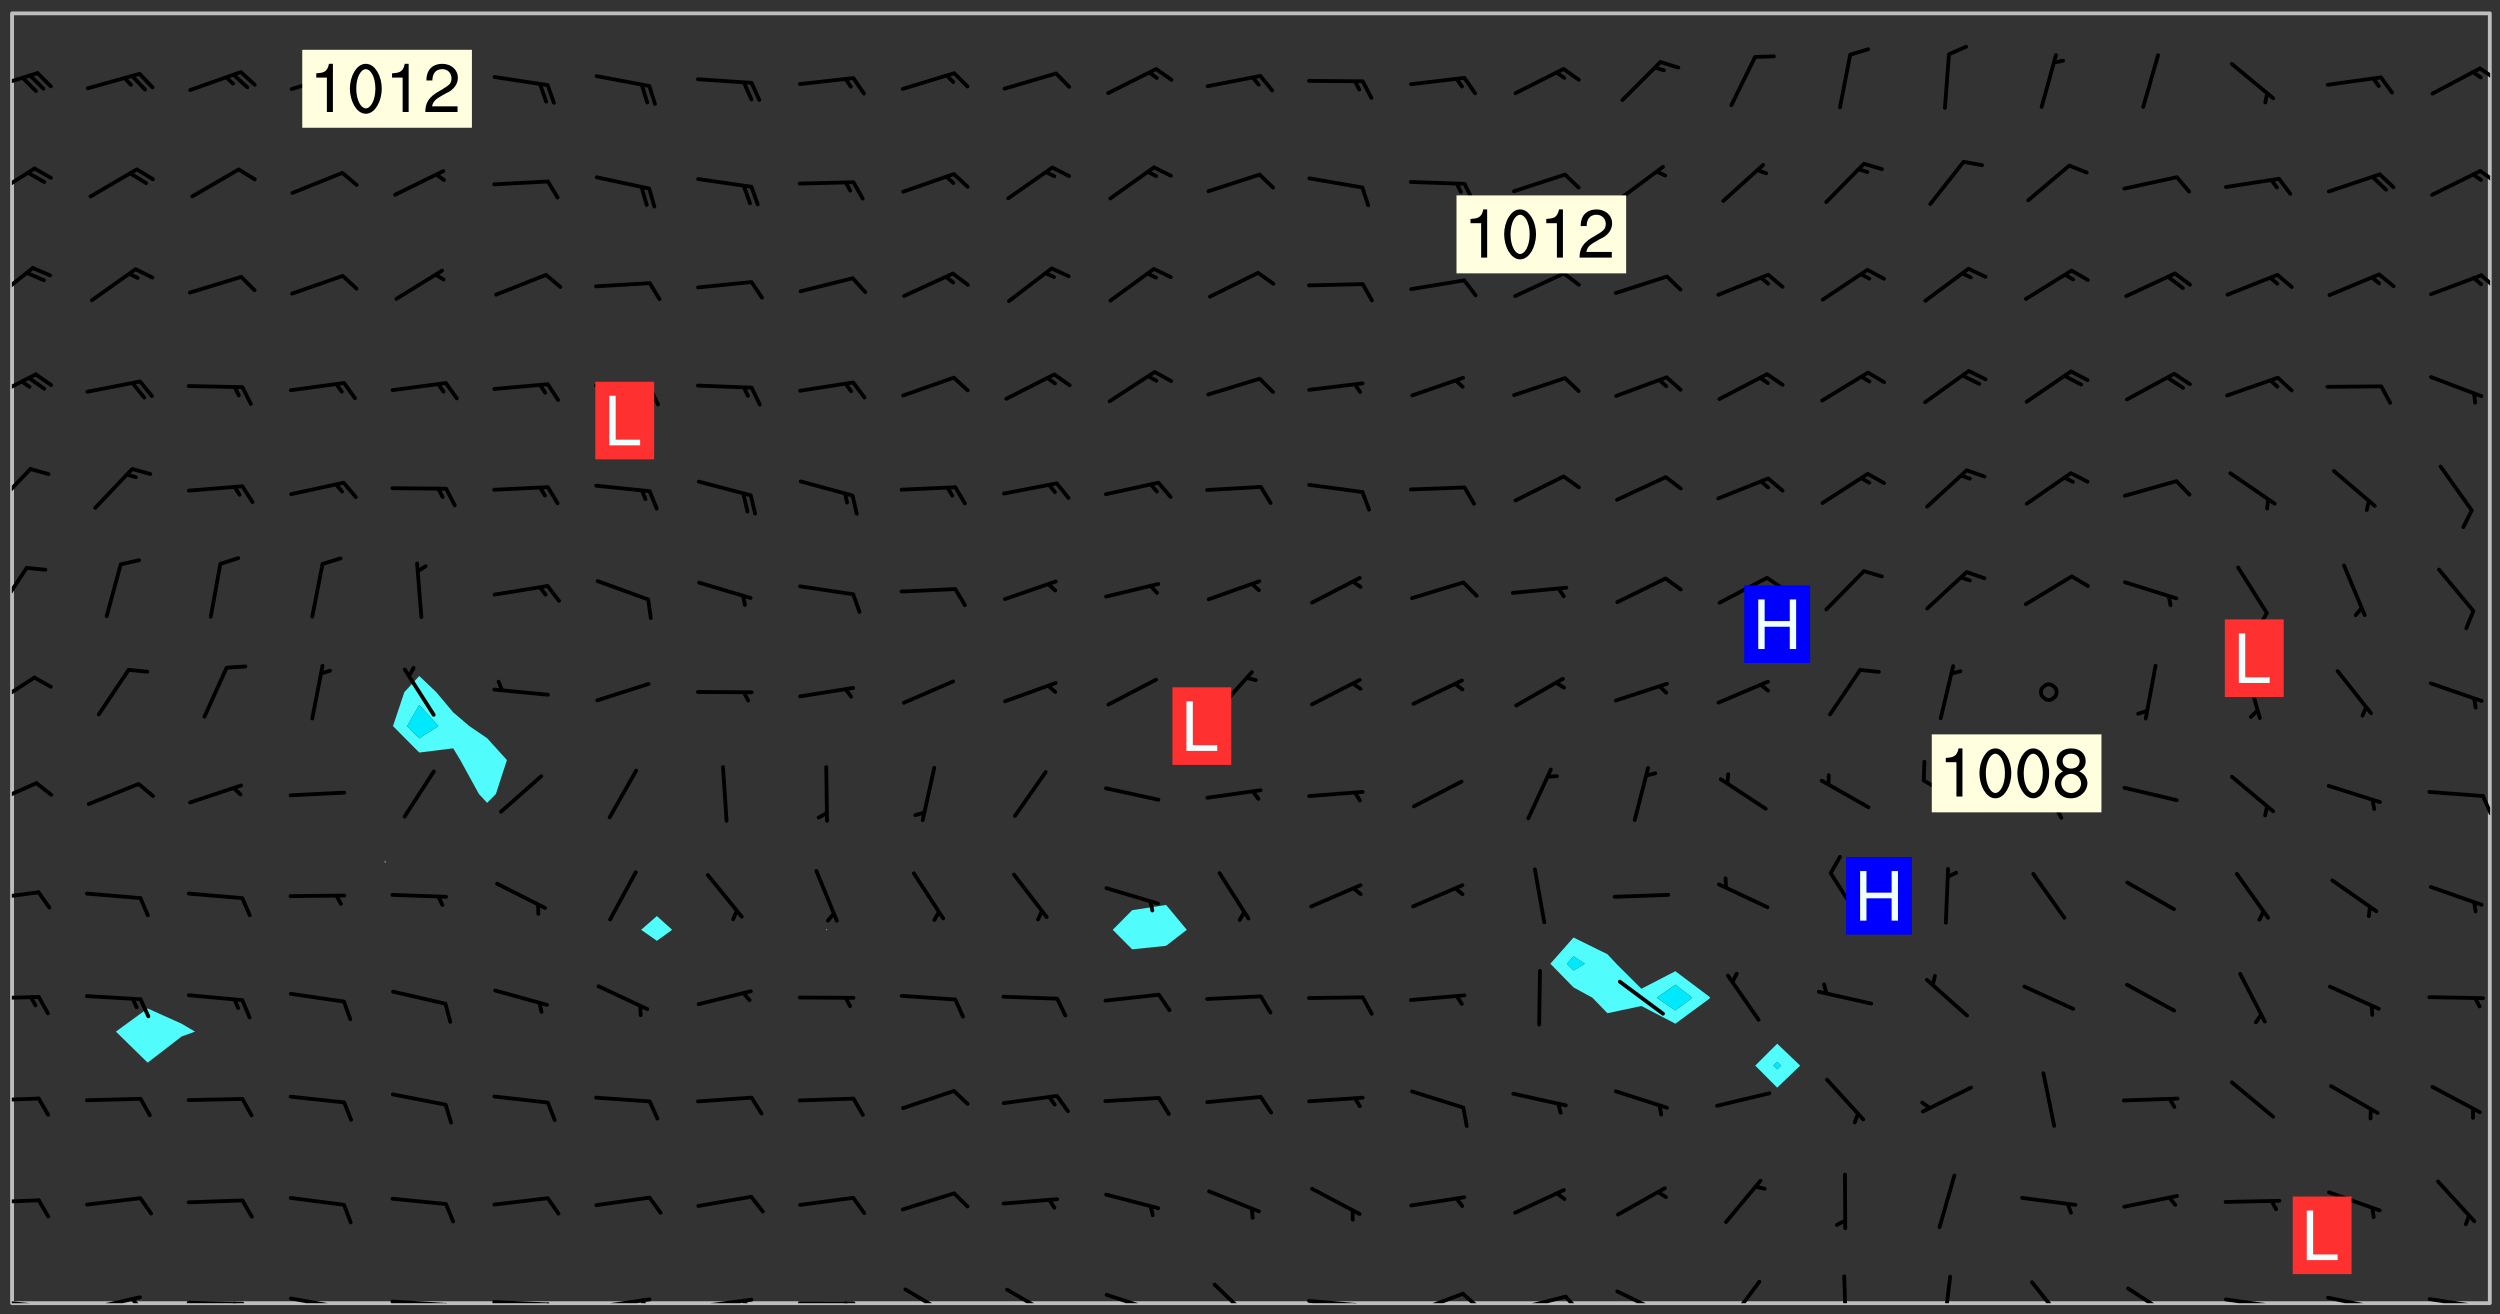 <svg xmlns="http://www.w3.org/2000/svg" role="img" xmlns:xlink="http://www.w3.org/1999/xlink" viewBox="142.45 309.95 326.84 171.84"><rect x="142.45" y="309.95" width="326.84" height="171.84" fill="#333333" stroke="none"/><defs><clipPath id="clip2"><path d="M 144 311.672 L 145 311.672 L 145 480.328 L 144 480.328 Z M 144 311.672"/></clipPath><clipPath id="clip3"><path d="M 144 311.672 L 468 311.672 L 468 480.328 L 144 480.328 Z M 144 311.672"/></clipPath><clipPath id="clip4"><path d="M 467 311.672 L 468 311.672 L 468 480.328 L 467 480.328 Z M 467 311.672"/></clipPath><clipPath id="clip5"><path d="M 144 479 L 148 479 L 148 480.328 L 144 480.328 Z M 144 479"/></clipPath><clipPath id="clip6"><path d="M 146 480 L 148 480 L 148 480.328 L 146 480.328 Z M 146 480"/></clipPath><clipPath id="clip7"><path d="M 153 479 L 161 479 L 161 480.328 L 153 480.328 Z M 153 479"/></clipPath><clipPath id="clip8"><path d="M 159 479 L 161 479 L 161 480.328 L 159 480.328 Z M 159 479"/></clipPath><clipPath id="clip9"><path d="M 166 480 L 175 480 L 175 480.328 L 166 480.328 Z M 166 480"/></clipPath><clipPath id="clip10"><path d="M 172 480 L 174 480 L 174 480.328 L 172 480.328 Z M 172 480"/></clipPath><clipPath id="clip11"><path d="M 180 479 L 188 479 L 188 480.328 L 180 480.328 Z M 180 479"/></clipPath><clipPath id="clip12"><path d="M 186 480 L 188 480 L 188 480.328 L 186 480.328 Z M 186 480"/></clipPath><clipPath id="clip13"><path d="M 193 479 L 202 479 L 202 480.328 L 193 480.328 Z M 193 479"/></clipPath><clipPath id="clip14"><path d="M 200 480 L 203 480 L 203 480.328 L 200 480.328 Z M 200 480"/></clipPath><clipPath id="clip15"><path d="M 206 479 L 215 479 L 215 480.328 L 206 480.328 Z M 206 479"/></clipPath><clipPath id="clip16"><path d="M 213 480 L 216 480 L 216 480.328 L 213 480.328 Z M 213 480"/></clipPath><clipPath id="clip17"><path d="M 220 479 L 228 479 L 228 480.328 L 220 480.328 Z M 220 479"/></clipPath><clipPath id="clip18"><path d="M 226 479 L 228 479 L 228 480.328 L 226 480.328 Z M 226 479"/></clipPath><clipPath id="clip19"><path d="M 233 479 L 241 479 L 241 480.328 L 233 480.328 Z M 233 479"/></clipPath><clipPath id="clip20"><path d="M 239 479 L 241 479 L 241 480.328 L 239 480.328 Z M 239 479"/></clipPath><clipPath id="clip21"><path d="M 246 480 L 255 480 L 255 480.328 L 246 480.328 Z M 246 480"/></clipPath><clipPath id="clip22"><path d="M 252 480 L 254 480 L 254 480.328 L 252 480.328 Z M 252 480"/></clipPath><clipPath id="clip23"><path d="M 260 478 L 268 478 L 268 480.328 L 260 480.328 Z M 260 478"/></clipPath><clipPath id="clip24"><path d="M 273 478 L 281 478 L 281 480.328 L 273 480.328 Z M 273 478"/></clipPath><clipPath id="clip25"><path d="M 286 478 L 295 478 L 295 480.328 L 286 480.328 Z M 286 478"/></clipPath><clipPath id="clip26"><path d="M 300 477 L 307 477 L 307 480.328 L 300 480.328 Z M 300 477"/></clipPath><clipPath id="clip27"><path d="M 313 479 L 321 479 L 321 480.328 L 313 480.328 Z M 313 479"/></clipPath><clipPath id="clip28"><path d="M 319 480 L 321 480 L 321 480.328 L 319 480.328 Z M 319 480"/></clipPath><clipPath id="clip29"><path d="M 326 478 L 334 478 L 334 480.328 L 326 480.328 Z M 326 478"/></clipPath><clipPath id="clip30"><path d="M 333 478 L 336 478 L 336 480.328 L 333 480.328 Z M 333 478"/></clipPath><clipPath id="clip31"><path d="M 340 479 L 348 479 L 348 480.328 L 340 480.328 Z M 340 479"/></clipPath><clipPath id="clip32"><path d="M 346 479 L 350 479 L 350 480.328 L 346 480.328 Z M 346 479"/></clipPath><clipPath id="clip33"><path d="M 353 478 L 361 478 L 361 480.328 L 353 480.328 Z M 353 478"/></clipPath><clipPath id="clip34"><path d="M 368 477 L 373 477 L 373 480.328 L 368 480.328 Z M 368 477"/></clipPath><clipPath id="clip35"><path d="M 383 476 L 385 476 L 385 480.328 L 383 480.328 Z M 383 476"/></clipPath><clipPath id="clip36"><path d="M 396 476 L 398 476 L 398 480.328 L 396 480.328 Z M 396 476"/></clipPath><clipPath id="clip37"><path d="M 407 477 L 413 477 L 413 480.328 L 407 480.328 Z M 407 477"/></clipPath><clipPath id="clip38"><path d="M 420 478 L 427 478 L 427 480.328 L 420 480.328 Z M 420 478"/></clipPath><clipPath id="clip39"><path d="M 433 479 L 441 479 L 441 480.328 L 433 480.328 Z M 433 479"/></clipPath><clipPath id="clip40"><path d="M 439 480 L 441 480 L 441 480.328 L 439 480.328 Z M 439 480"/></clipPath><clipPath id="clip41"><path d="M 446 479 L 454 479 L 454 480.328 L 446 480.328 Z M 446 479"/></clipPath><clipPath id="clip42"><path d="M 452 480 L 454 480 L 454 480.328 L 452 480.328 Z M 452 480"/></clipPath><clipPath id="clip43"><path d="M 459 479 L 468 479 L 468 480.328 L 459 480.328 Z M 459 479"/></clipPath><clipPath id="clip44"><path d="M 465 480 L 467 480 L 467 480.328 L 465 480.328 Z M 465 480"/></clipPath><clipPath id="clip45"><path d="M 144 466 L 148 466 L 148 468 L 144 468 Z M 144 466"/></clipPath><clipPath id="clip46"><path d="M 144 453 L 148 453 L 148 455 L 144 455 Z M 144 453"/></clipPath><clipPath id="clip47"><path d="M 144 440 L 148 440 L 148 441 L 144 441 Z M 144 440"/></clipPath><clipPath id="clip48"><path d="M 144 426 L 148 426 L 148 428 L 144 428 Z M 144 426"/></clipPath><clipPath id="clip49"><path d="M 144 412 L 148 412 L 148 416 L 144 416 Z M 144 412"/></clipPath><clipPath id="clip50"><path d="M 466 413 L 468 413 L 468 417 L 466 417 Z M 466 413"/></clipPath><clipPath id="clip51"><path d="M 144 398 L 148 398 L 148 403 L 144 403 Z M 144 398"/></clipPath><clipPath id="clip52"><path d="M 144 383 L 147 383 L 147 391 L 144 391 Z M 144 383"/></clipPath><clipPath id="clip53"><path d="M 144 371 L 147 371 L 147 377 L 144 377 Z M 144 371"/></clipPath><clipPath id="clip54"><path d="M 144 358 L 148 358 L 148 363 L 144 363 Z M 144 358"/></clipPath><clipPath id="clip55"><path d="M 144 344 L 147 344 L 147 350 L 144 350 Z M 144 344"/></clipPath><clipPath id="clip56"><path d="M 466 345 L 468 345 L 468 348 L 466 348 Z M 466 345"/></clipPath><clipPath id="clip57"><path d="M 144 331 L 148 331 L 148 336 L 144 336 Z M 144 331"/></clipPath><clipPath id="clip58"><path d="M 466 332 L 468 332 L 468 334 L 466 334 Z M 466 332"/></clipPath><clipPath id="clip59"><path d="M 144 319 L 148 319 L 148 322 L 144 322 Z M 144 319"/></clipPath><clipPath id="clip60"><path d="M 466 318 L 468 318 L 468 321 L 466 321 Z M 466 318"/></clipPath><g id="surface682" clip-path="url(#clip1)"><path fill="#fff" fill-opacity="0" fill-rule="evenodd" d="M 0 0 L 1000 0 L 1000 1000 L 0 1000 Z M 0 0"/><path fill="#d3d3d3" fill-opacity="0" fill-rule="evenodd" d="M162.152 355.867L161.918 356.16 161.977 356.395 162.094 356.566 162.27 356.801 162.562 357.148 162.676 357.207 162.793 357.035 162.852 356.801 163.027 356.625 163.492 356.449 164.191 356.449 164.426 356.742 164.715 357.559 164.773 357.734 164.949 357.965 165.301 358.199 166 358.898 166.172 359.074 166.406 359.422 166.641 359.832 166.93 360.414 167.34 360.879 167.57 361.113 167.805 361.289 167.922 361.52 168.098 361.812 168.27 362.977 168.27 363.211 168.328 363.5 168.387 363.617 168.504 363.734 168.852 364.145 168.969 364.316 169.145 364.492 169.32 364.727 169.438 364.898 169.609 365.25 169.668 365.484 169.902 365.891 170.137 365.832 169.961 366.008 169.902 366.938 169.32 366.938 169.086 366.824 168.738 366.938 168.621 367.055 168.562 367.348 168.504 367.523 168.387 367.695 167.922 367.988 167.863 368.223 167.805 368.336 167.805 368.98 167.863 369.152 167.863 369.562 167.922 369.621 167.922 370.027 167.98 370.434 168.098 370.609 168.156 370.668 168.387 371.309 168.328 371.602 168.328 372.301 168.27 372.883 168.27 373.117 168.211 373.348 168.156 373.699 168.156 375.621 168.211 375.738 168.637 375.738 168.27 375.855 168.246 376.207 169.137 377.375 170.879 377.914 172.219 378.273 172.219 378.812 172.309 379.621 172.844 380.336 174.363 380.605 175.254 380.52 175.344 381.684 175.879 381.863 177.039 381.684 179.094 380.699 180.254 380.336 182.133 380.16 183.828 379.98 183.648 380.699 182.133 380.785 180.883 380.875 180.078 381.145 179.004 381.953 179.273 382.672 179.809 383.57 179.629 384.195 179.363 385.004 179.629 386.082 180.254 386.98 181.059 387.16 182.309 386.98 182.043 387.703 182.141 388.207 182.195 388.5 182.195 388.672 182.254 388.965 182.254 389.371 182.43 389.488 182.781 389.605 183.188 389.605 183.48 389.43 183.594 389.312 183.652 389.195 183.77 388.965 183.828 388.789 184.18 388.324 184.41 388.148 184.586 388.09 184.762 388.148 184.82 388.324 184.938 389.312 184.992 389.781 185.051 389.953 185.168 390.188 185.344 390.246 186.16 390.305 186.449 390.305 186.566 390.539 186.625 390.945 186.684 391.297 186.684 392.402 186.801 392.695 186.918 393.043 187.207 393.742 187.383 394.094 187.965 394.848 188.316 395.023 188.488 395.082 188.957 395.316 189.598 395.781 189.945 396.016 190.238 396.191 190.531 396.246 190.762 396.309 191.578 396.656 191.871 396.832 191.984 397.004 192.336 397.355 192.453 397.531 192.977 398.172 192.977 398.461 193.035 398.812 193.035 399.16 193.094 399.512 193.152 399.801 193.27 399.859 193.441 399.918 193.617 399.918 194.199 400.152 194.375 400.27 194.551 400.559 194.727 400.793 194.84 401.027 195.133 401.258 195.25 401.375 195.25 401.785 195.309 401.84 195.598 402.074 195.832 402.191 195.891 402.309 196.008 402.48 196.066 402.598 196.297 402.832 196.355 403.008 196.59 403.066 196.707 403.125 196.59 403.238 196.531 403.355 196.531 403.473 196.414 403.766 196.297 404.055 196.297 404.637 196.473 404.754 196.59 404.812 196.648 404.93 196.766 405.047 196.879 405.105 197.055 405.453 197.113 405.805 197.172 406.211 197.172 406.387 197.113 406.562 196.996 407.262 196.996 407.434 197.113 407.609 197.406 407.902 197.812 407.902 197.988 408.02 198.105 408.191 198.223 408.484 198.223 408.719 197.695 408.719 197.465 408.484 197.23 408.484 197.055 408.543 196.996 409.242 197.055 409.59 197.172 409.766 197.348 410.176 197.465 410.406 197.754 410.875 197.93 410.93 198.453 410.93 198.688 410.988 199.445 411.629 199.504 411.922 199.504 412.156 199.562 412.215 199.793 412.562 199.793 412.914 199.676 413.086 199.676 413.379 199.969 413.668 200.262 413.844 200.434 413.902 200.727 414.078 201.02 414.195 201.602 414.602 201.891 414.836 202.184 415.012 202.402 415.172 202.418 415.184 202.648 415.359 203.289 415.883 203.465 416.117 203.582 416.293 203.758 416.469 203.871 416.641 203.871 417.281 203.988 417.457 204.457 417.574 205.039 417.691 205.273 417.75 205.504 417.863 205.797 417.98 205.91 418.039 206.496 418.391 206.785 418.562 206.961 418.625 207.137 418.68 207.312 418.738 208.012 419.09 208.301 419.266 208.535 419.32 208.824 419.496 209.059 419.613 209.699 420.02 209.992 420.137 210.164 420.195 210.398 420.254 210.809 420.312 211.039 420.371 211.273 420.488 211.332 420.66 210.922 420.836 211.391 420.895 211.449 421.188 211.562 421.422 211.738 421.477 211.973 421.535 212.148 421.594 212.555 421.711 213.195 421.945 213.312 422.117 213.371 422.352 213.371 422.527 213.312 422.645 213.254 423.051 213.488 423.285 213.605 423.344 213.953 423.461 214.594 423.691 214.77 423.809 215.059 423.926 215.234 424.102 215.469 424.566 216.051 425.672 216.227 425.848 216.574 426.023 216.75 426.141 217.102 426.258 218.148 426.781 218.383 426.84 218.848 426.953 219.141 427.012 219.605 427.188 220.363 427.77 220.598 428.004 220.945 428.469 221.121 428.645 221.41 428.879 222.227 429.578 222.52 429.754 222.809 430.043 223.102 430.219 223.395 430.508 224.09 431.148 224.266 431.324 224.559 431.559 224.848 431.793 225.316 432.082 225.957 432.664 226.305 432.898 226.539 433.191 226.887 433.539 227.238 434.004 228.172 434.996 228.52 435.402 228.637 435.578 228.871 435.637 228.984 435.754 229.629 435.93 229.859 436.043 230.094 436.102 230.387 436.277 230.617 436.395 231.551 437.094 231.957 437.5 232.191 437.676 232.598 437.852 232.832 437.969 233.648 438.316 233.996 438.551 234.23 438.668 234.523 438.957 234.754 439.074 235.512 439.426 235.863 439.598 236.094 439.656 236.387 439.773 236.621 439.832 237.492 440.008 238.309 440.008 238.777 440.238 238.949 440.297 239.824 440.996 240.289 441.113 240.582 441.172 240.758 441.23 240.988 441.289 241.457 441.348 241.805 441.406 242.156 441.465 242.562 441.523 242.855 441.523 243.027 441.582 243.027 441.812 243.203 441.988 243.496 441.988 243.844 442.047 244.195 442.105 244.895 442.223 245.535 442.223 246 441.988 246.293 441.812 246.465 441.695 246.875 441.523 247.164 441.348 248.098 440.883 248.566 440.59 249.09 440.297 249.555 440.125 250.02 439.949 251.07 439.484 251.359 439.367 251.77 439.25 252.059 439.133 252.586 438.957 254.102 438.258 254.684 437.91 254.973 437.852 255.266 437.793 255.613 437.676 256.488 437.445 256.84 437.328 256.953 437.328 257.188 437.27 258.062 437.035 258.297 436.977 259.109 436.977 259.461 436.918 260.277 436.801 260.449 436.742 260.801 436.688 261.094 436.629 261.324 436.57 262.141 436.395 262.316 436.336 262.664 436.336 262.898 436.277 263.363 436.16 264.121 435.988 264.355 435.93 264.703 435.93 265.113 435.812 265.402 435.754 266.688 435.695 266.977 435.695 267.387 435.637 267.617 435.578 267.793 435.578 268.668 435.461 269.074 435.461 269.484 435.344 269.832 435.344 270.184 435.23 271.055 435.172 272.805 435.172 273.852 435.461 274.262 435.578 274.551 435.695 274.902 435.812 275.191 435.93 276.242 436.102 276.531 436.16 276.824 436.16 277.117 436.219 277.289 436.277 277.699 436.336 277.871 436.395 277.988 436.453 278.105 436.453 278.223 436.512 278.574 436.57 278.688 436.57 279.098 436.637 281.02 437.031 282.945 437.426 284.465 437.875 286.16 438.594 288.305 439.398 289.91 438.68 291.34 437.875 292.5 436.797 293.75 436.348 296.785 435.629 298.66 435.27 300.805 433.922 303.039 432.668 305.539 431.41 307.234 430.961 309.02 430.781 310.18 430.512 310.805 431.051 312.145 430.781 312.859 429.793 313.844 428.449 314.289 428.27 315.094 427.91 316.969 427.371 318.754 426.922 320.004 426.652 321.164 426.562 322.863 426.473 324.824 426.203 326.074 426.113 326.613 426.113 327.238 426.023 328.129 426.023 330.273 425.844 332.684 425.664 335.273 425.574 336.969 425.754 338.578 425.844 340.008 426.203 341.168 426.922 343.043 427.91 344.203 429.438 344.469 430.152 345.098 430.242 345.453 431.141 345.988 431.68 346.523 433.207 347.598 433.566 348.133 433.566 347.328 434.102 347.418 435.809 348.133 438.504 349.023 439.309 349.918 440.297 350.633 441.555 352.418 442.094 353.938 441.914 354.293 443.258 355.902 442.453 356.883 441.914 357.152 442.184 357.469 441.969 357.688 441.824 358.488 442.273 358.938 441.914 359.293 441.914 359.828 441.645 360.367 440.926 360.902 440.656 361.527 439.668 362.688 440.117 363.527 440.488 364.922 441.105 366.617 440.926 368.223 440.926 370.008 441.016 370.188 439.309 370.723 437.965 371.527 438.234 372.02 439.082 372.422 439.488 372.332 440.027 372.332 440.387 373.047 440.836 373.758 440.566 375.188 440.566 375.547 441.555 375.992 442.812 376.707 444.156 377.957 444.785 379.652 445.414 380.367 445.234 380.547 444.695 381.527 444.605 381.977 444.965 382.062 446.223 381.797 446.852 381.262 447.031 381.262 447.57 381.977 448.555 382.242 449.094 383.227 450.082 384.027 451.16 383.762 451.52 383.672 452.418 383.047 454.75 382.691 456.816 382.602 458.609 382.422 459.328 382.332 459.867 382.332 461.305 381.352 463.188 380.992 464.895 380.457 465.793 379.652 466.961 379.387 467.5 381.441 468.754 381.527 469.113 381.172 469.652 381.082 469.473 381.082 470.281 381.172 471.719 380.727 472.434 379.652 472.527 379.387 473.242 379.922 474.141 380.727 474.859 381.887 475.668 383.227 475.938 383.672 476.297 383.316 476.746 381.527 476.656 380.277 476.207 379.562 475.488 378.938 475.398 378.762 478.988 378.574 480.297 467.934 480.297 467.934 311.703 412.664 311.703 412.664 360.785 413.426 360.91 416.715 361.453 418.738 364.289 418.738 367.043 421.09 367.375 423.438 367.707 427.488 367.707 426.109 371.867 424.086 372.574 422.062 373.277 421.52 373.621 418.926 375.238 418.738 375.355 416.715 373.277 415.984 370.535 413.312 368.457 411.938 364.957 411.871 364.875 409.914 362.203 412.664 360.785 412.664 311.703 294.422 311.703 294.422 403.117 294.539 403.148 294.672 403.16 294.746 403.234 294.852 403.281 294.941 403.34 295.027 403.398 295.117 403.457 295.414 403.754 295.473 403.844 295.504 403.961 295.531 404.078 295.547 404.215 295.516 404.332 295.457 404.422 295.398 404.508 295.355 404.613 295.309 404.715 295.281 404.836 295.281 404.98 295.457 405.25 295.605 405.398 295.68 405.484 295.754 405.559 295.797 405.664 295.859 405.754 295.918 405.84 295.961 405.945 296.02 406.035 296.066 406.137 296.109 406.242 296.168 406.328 296.285 406.508 296.359 406.582 296.422 406.668 296.48 406.758 296.523 406.863 296.582 406.953 296.641 407.039 296.703 407.129 296.762 407.219 296.805 407.32 296.922 407.5 296.996 407.574 297.055 407.66 297.129 407.734 297.219 407.793 297.324 407.84 297.473 407.84 297.605 407.824 297.738 407.84 297.84 407.793 297.914 407.719 297.961 407.617 297.945 407.484 297.945 407.336 297.898 407.23 297.871 407.113 297.824 407.012 297.797 406.891 297.754 406.789 297.691 406.699 297.648 406.598 297.605 406.492 297.574 406.375 297.559 406.242 297.547 406.105 297.633 406.047 297.691 405.961 297.812 405.93 297.855 406.035 297.871 406.168 297.871 406.285 297.93 406.387 297.988 406.477 298.078 406.535 298.227 406.684 298.285 406.773 298.328 406.879 298.316 406.98 298.402 407.039 298.508 407.086 298.594 407.145 298.684 407.203 298.758 407.277 298.641 407.305 298.535 407.352 298.449 407.41 298.375 407.484 298.316 407.574 298.254 407.66 298.227 407.781 298.18 407.883 298.137 407.988 298.105 408.105 298.094 408.238 298.078 408.371 298.078 408.52 298.105 408.637 298.152 408.742 298.195 408.844 298.254 408.934 298.328 409.008 298.418 409.066 298.492 409.141 298.582 409.199 298.641 409.289 298.684 409.395 298.73 409.496 298.848 409.527 298.98 409.543 299.129 409.543 299.246 409.512 299.352 409.555 299.395 409.66 299.441 409.762 299.469 409.883 299.5 410 299.527 410.117 299.559 410.238 299.586 410.355 299.691 410.398 299.793 410.445 299.926 410.43 300.074 410.578 300.137 410.664 300.211 410.738 300.281 410.812 300.371 410.875 300.477 410.918 300.578 410.961 300.695 410.992 300.832 411.008 300.949 410.977 301.023 410.902 301.051 410.785 301.039 410.652 301.008 410.531 300.98 410.414 301.023 410.309 301.141 410.309 301.23 410.371 301.348 410.398 301.496 410.398 301.629 410.414 301.777 410.414 301.91 410.43 302.043 410.414 302.191 410.414 302.324 410.398 302.457 410.387 302.594 410.398 302.711 410.371 302.844 410.355 303.035 410.297 302.977 410.473 302.961 410.605 302.934 410.727 302.918 410.859 302.859 410.945 302.727 410.961 302.621 411.008 302.516 411.051 302.398 411.082 302.281 411.109 302.016 411.141 301.867 411.141 301.734 411.156 301.66 411.23 301.719 411.316 301.867 411.465 301.984 411.645 302.059 411.715 302.148 411.777 302.238 411.836 302.324 411.895 302.414 411.953 302.516 411.996 302.621 412.059 302.727 412.102 302.812 412.16 302.918 412.207 303.02 412.25 303.199 412.367 303.258 412.457 303.215 412.559 303.168 412.664 303.184 412.797 303.406 413.02 303.465 413.109 303.508 413.211 303.539 413.332 303.582 413.434 303.598 413.566 303.629 413.684 303.641 413.82 303.672 413.938 303.82 414.086 303.922 414.129 304.027 414.172 304.145 414.203 304.277 414.219 304.414 414.234 304.531 414.234 304.648 414.203 304.738 414.145 304.781 414.039 304.828 413.938 304.871 413.832 304.902 413.715 304.914 413.582 304.914 413.434 304.902 413.301 304.887 413.168 304.855 413.051 304.812 412.945 304.766 412.84 304.723 412.738 304.68 412.633 304.664 412.5 304.68 412.367 304.707 412.25 304.738 412.133 304.766 412.012 304.812 411.91 304.902 411.852 304.988 411.789 305.062 411.715 305.152 411.656 305.375 411.434 305.434 411.348 305.508 411.273 305.625 411.094 305.684 411.008 305.684 410.859 305.609 410.785 305.508 410.738 305.402 410.695 305.301 410.652 305.242 410.562 305.195 410.457 305.168 410.34 305.258 410.281 305.375 410.25 305.477 410.207 305.656 410.09 305.805 409.941 305.816 409.809 305.805 409.703 305.715 409.645 305.582 409.66 305.434 409.66 305.301 409.676 305.168 409.66 305.047 409.629 304.961 409.57 304.887 409.496 304.828 409.406 304.766 409.32 304.648 409.141 304.59 409.055 304.621 408.934 304.707 408.875 304.828 408.844 304.887 408.758 304.887 408.637 304.855 408.52 304.797 408.43 304.738 408.344 304.691 408.238 304.664 408.121 304.648 407.988 304.707 407.898 304.781 407.824 304.871 407.766 304.988 407.586 305.062 407.512 305.121 407.426 305.27 407.277 305.391 407.246 305.523 407.23 305.656 407.246 305.73 407.32 305.773 407.426 305.789 407.559 305.758 407.676 305.641 407.707 305.508 407.719 305.359 407.867 305.316 407.973 305.27 408.074 305.242 408.195 305.211 408.312 305.211 408.461 305.242 408.578 305.285 408.684 305.344 408.773 305.418 408.844 305.492 408.918 305.609 408.949 305.73 408.977 305.848 408.949 305.98 408.934 306.098 408.934 306.188 408.992 306.262 409.066 306.309 409.172 306.367 409.258 306.469 409.305 306.602 409.32 306.707 409.363 306.793 409.422 306.781 409.527 306.707 409.602 306.527 409.719 306.469 409.809 306.379 409.867 306.309 409.941 306.234 410.016 306.172 410.105 306.145 410.223 306.129 410.355 306.145 410.488 306.129 410.621 306.129 410.77 306.145 410.902 306.172 411.02 306.203 411.141 306.277 411.215 306.367 411.273 306.453 411.332 306.543 411.391 306.66 411.422 306.66 411.508 306.559 411.555 306.469 411.613 306.203 411.645 306.086 411.672 305.938 411.672 305.832 411.715 305.73 411.762 305.672 411.852 305.609 412.086 305.598 412.219 305.566 412.34 305.551 412.473 305.551 412.766 305.539 412.898 305.551 413.035 305.566 413.168 305.699 413.184 305.832 413.195 305.953 413.227 306.039 413.285 306.113 413.359 306.16 413.465 306.203 413.566 306.219 413.699 306.219 414.145 306.203 414.277 306.203 414.723 306.234 414.988 306.262 415.105 306.277 415.238 306.309 415.355 306.395 415.566 306.426 415.832 306.426 415.98 306.395 416.098 306.367 416.215 306.336 416.336 306.309 416.453 306.277 416.57 306.246 416.691 306.234 416.824 306.219 416.957 306.309 417.016 306.426 416.984 306.527 417 306.574 417.105 306.543 417.371 306.543 417.812 306.5 417.918 306.453 418.023 306.41 418.125 306.367 418.23 306.309 418.316 306.277 418.438 306.234 418.555 306.203 418.672 306.188 418.805 306.203 418.938 306.262 419.027 306.367 419.074 306.453 419.133 306.512 419.219 306.5 419.355 306.469 419.473 306.426 419.574 306.426 420.02 306.41 420.152 306.41 420.301 306.379 420.418 306.336 420.523 306.309 420.641 306.262 420.746 306.219 420.848 306.188 420.969 306.16 421.086 306.129 421.219 306.098 421.336 306.07 421.453 306.027 421.559 305.996 421.676 305.965 421.797 305.953 421.93 305.938 422.062 305.938 422.359 305.965 422.477 305.965 422.625 306.012 423.023 306.039 423.141 306.098 423.23 306.219 423.262 306.367 423.262 306.5 423.246 306.559 423.336 306.559 423.453 306.5 423.543 306.41 423.602 306.309 423.645 306.203 423.691 306.113 423.75 306.027 423.809 305.891 423.824 305.773 423.793 305.641 423.777 305.539 423.824 305.477 423.91 305.465 424.047 305.449 424.18 305.418 424.297 305.391 424.414 305.375 424.547 305.344 424.668 305.344 424.965 305.359 425.098 305.391 425.215 305.391 425.363 305.402 425.496 305.402 425.645 305.375 425.762 305.328 425.863 305.301 425.984 305.27 426.102 305.211 426.191 305.137 426.266 305.035 426.309 304.93 426.355 304.812 426.383 304.691 426.414 304.59 426.367 304.648 426.281 304.754 426.234 304.781 426.117 304.812 426 304.84 425.879 304.871 425.762 304.871 425.613 304.887 425.48 304.855 425.363 304.812 425.258 304.707 425.273 304.633 425.348 304.531 425.391 304.441 425.453 304.367 425.527 304.324 425.629 304.309 425.762 304.277 425.879 304.25 426 304.219 426.117 304.191 426.234 304.16 426.355 304.133 426.473 304.102 426.59 304.059 426.695 303.969 426.754 303.879 426.754 303.762 426.723 303.73 426.637 303.746 426.5 303.715 426.383 303.715 426.234 303.703 426.102 303.703 425.953 303.641 425.719 303.613 425.598 303.57 425.496 303.523 425.391 303.465 425.305 303.406 425.215 303.363 425.109 303.301 425.023 303.152 424.875 303.082 424.801 302.977 424.754 302.871 424.711 302.77 424.668 302.473 424.371 302.383 424.297 302.297 424.238 302.191 424.195 302.102 424.133 302.016 424.074 301.91 424.031 301.82 423.973 301.734 423.91 301.66 423.84 301.555 423.793 301.469 423.734 301.363 423.691 301.273 423.629 301.172 423.586 301.066 423.543 300.98 423.484 300.875 423.438 300.77 423.395 300.668 423.348 300.578 423.289 300.477 423.246 300.371 423.203 300.281 423.141 300.164 423.113 300.031 423.098 299.898 423.113 299.75 423.113 299.617 423.129 299.5 423.098 299.41 423.039 299.336 422.965 299.246 422.906 299.145 422.859 298.996 422.859 298.875 422.832 298.773 422.789 298.699 422.715 298.582 422.535 298.492 422.477 298.391 422.434 298.301 422.371 298.195 422.328 298.105 422.27 298.02 422.211 297.914 422.164 297.855 422.078 297.797 421.988 297.754 421.883 297.707 421.781 297.633 421.707 297.547 421.648 297.473 421.574 297.383 421.516 297.16 421.293 297.117 421.188 297.086 420.922 297.191 420.879 297.336 420.879 297.441 420.922 297.516 420.996 297.605 421.055 297.691 421.113 297.797 421.16 297.887 421.219 298.035 421.367 298.105 421.441 298.254 421.59 298.316 421.676 298.391 421.75 298.477 421.809 298.551 421.883 298.641 421.945 298.73 422.004 298.816 422.062 299.086 422.238 299.188 422.285 299.293 422.328 299.395 422.371 299.441 422.297 299.5 422.211 299.574 422.137 299.645 422.062 299.75 422.105 299.824 422.18 299.883 422.27 299.926 422.371 299.973 422.477 300.016 422.582 300.137 422.609 300.254 422.582 300.328 422.492 300.371 422.387 300.43 422.297 300.504 422.223 300.609 422.18 300.727 422.152 300.859 422.164 300.949 422.223 301.098 422.371 301.156 422.461 301.199 422.566 301.246 422.668 301.289 422.773 301.332 422.875 301.438 422.922 301.543 422.965 301.676 422.98 301.762 422.922 301.82 422.832 301.895 422.758 302 422.715 302.117 422.742 302.223 422.789 302.324 422.832 302.43 422.875 302.531 422.922 302.711 423.039 302.711 423.156 302.695 423.289 302.711 423.422 302.727 423.559 302.785 423.645 302.887 423.691 303.008 423.719 303.125 423.75 303.273 423.75 303.391 423.719 303.449 423.629 303.629 423.512 303.688 423.422 303.762 423.348 303.82 423.262 303.938 423.082 304.117 422.965 304.234 422.996 304.324 423.055 304.367 423.129 304.352 423.262 304.352 423.379 304.441 423.438 304.59 423.438 304.723 423.422 304.855 423.41 305.121 423.379 305.227 423.336 305.344 423.305 305.465 423.277 305.539 423.203 305.609 423.129 305.672 423.039 305.656 422.934 305.609 422.832 305.508 422.789 305.402 422.773 305.285 422.801 305.02 422.832 304.871 422.832 304.797 422.758 304.707 422.699 304.59 422.668 304.473 422.641 304.34 422.625 304.191 422.625 304.059 422.641 303.762 422.641 303.656 422.594 303.508 422.445 303.465 422.344 303.406 422.254 303.629 422.031 303.715 421.973 303.82 421.93 303.938 421.898 304.07 421.883 304.203 421.898 304.34 421.914 304.441 421.957 304.574 421.945 304.664 421.883 304.766 421.84 304.828 421.75 304.781 421.648 304.691 421.59 304.574 421.559 304.473 421.516 304.414 421.426 304.352 421.336 304.352 421.219 304.367 421.086 304.473 421.039 304.547 420.969 304.547 420.848 304.457 420.789 304.426 420.672 304.516 420.613 304.59 420.539 304.633 420.434 304.691 420.344 304.738 420.242 304.754 420.109 304.754 419.961 304.707 419.855 304.664 419.754 304.574 419.695 304.441 419.68 304.34 419.637 304.203 419.621 304.086 419.59 303.641 419.59 303.508 419.574 303.375 419.562 303.242 419.547 303.125 419.516 302.977 419.516 302.844 419.5 302.711 419.488 302.445 419.457 302.324 419.414 302.238 419.355 302.164 419.281 302.164 419.133 302.176 419 302.281 418.953 302.383 418.91 302.516 418.895 302.668 418.895 302.801 418.879 303.094 418.879 303.215 418.91 303.316 418.953 303.406 419.012 303.641 419.074 303.762 419.027 303.852 418.969 303.953 418.926 304.086 418.91 304.191 418.953 304.293 419 304.426 419.012 304.547 418.984 304.691 418.984 304.812 418.953 304.93 418.926 305.035 418.879 305.109 418.805 305.195 418.746 305.344 418.598 305.402 418.512 305.449 418.406 305.477 418.289 305.492 418.184 305.391 418.141 305.301 418.082 305.184 418.051 305.078 418.008 304.988 417.945 304.914 417.859 304.84 417.785 304.738 417.742 304.633 417.695 304.531 417.652 304.473 417.562 304.426 417.461 304.34 417.25 304.277 417.164 304.219 417.074 304.145 417 304.059 416.941 303.789 416.941 303.672 416.973 303.582 417.031 303.48 417.074 303.348 417.09 303.242 417.074 303.215 416.957 303.152 416.867 303.035 416.836 302.934 416.793 302.785 416.645 302.754 416.527 302.738 416.422 302.812 416.348 302.992 416.23 303.109 416.203 303.227 416.172 303.363 416.188 303.465 416.23 303.57 416.273 303.672 416.32 303.777 416.363 303.895 416.395 304.027 416.41 304.145 416.438 304.277 416.453 304.383 416.438 304.473 416.379 304.398 416.305 304.293 416.262 304.219 416.188 304.145 416.098 303.996 415.949 303.91 415.891 303.82 415.832 303.746 415.758 303.656 415.699 303.555 415.652 303.434 415.625 303.332 415.578 303.227 415.535 303.109 415.504 303.008 415.461 302.887 415.43 302.738 415.43 302.621 415.461 302.516 415.504 302.43 415.566 302.25 415.684 302.164 415.742 302.074 415.801 301.969 415.848 301.883 415.906 301.777 415.949 301.676 415.992 301.57 416.039 301.496 416.113 301.438 416.203 301.379 416.289 301.332 416.395 301.273 416.48 301.199 416.555 301.066 416.543 300.949 416.512 300.832 416.512 300.758 416.586 300.668 416.645 300.594 416.719 300.504 416.777 300.418 416.836 300.312 416.883 300.211 416.926 300.074 416.941 299.973 416.898 299.824 416.75 299.719 416.703 299.633 416.703 299.527 416.75 299.426 416.793 299.305 416.824 299.188 416.793 299.113 416.719 299.113 416.602 299.145 416.48 299.219 416.41 299.277 416.32 299.352 416.246 299.469 416.215 299.574 416.172 299.867 416.172 300 416.156 300.137 416.141 300.238 416.098 300.328 416.039 300.43 415.992 300.52 415.934 300.652 415.922 300.742 415.98 300.875 415.992 300.965 415.934 301.051 415.875 301.156 415.832 301.246 415.773 301.332 415.711 301.422 415.652 301.57 415.504 301.629 415.418 301.688 415.328 301.793 415.285 301.926 415.27 302.043 415.297 302.164 415.328 302.223 415.27 302.281 415.18 302.312 414.914 302.34 414.797 302.445 414.809 302.578 414.824 302.68 414.781 302.77 414.723 302.828 414.633 302.902 414.559 302.961 414.469 303.008 414.367 303.02 414.234 303.008 414.102 302.961 413.996 302.812 413.848 302.754 413.758 302.695 413.672 302.652 413.566 302.652 413.121 302.668 412.988 302.668 412.84 302.68 412.707 302.621 412.648 302.531 412.707 302.43 412.664 302.25 412.547 302.164 412.488 302.102 412.398 302.043 412.309 301.969 412.234 301.883 412.176 301.762 412.207 301.66 412.219 301.555 412.266 301.469 412.324 301.363 412.367 301.215 412.516 301.125 412.574 301.039 412.633 300.949 412.695 300.844 412.738 300.711 412.754 300.711 412.633 300.816 412.59 300.934 412.559 301.008 412.488 301.051 412.383 301.051 412.234 301.023 412.117 300.875 411.969 300.742 411.953 300.594 411.953 300.477 411.984 300.371 412.027 300.27 412.07 300.18 412.133 300.062 412.16 299.988 412.086 300 411.953 299.957 411.852 299.914 411.746 299.824 411.688 299.707 411.715 299.586 411.746 299.469 411.777 299.367 411.82 299.246 411.852 299.145 411.895 299.039 411.938 298.949 411.996 298.848 412.012 298.848 411.895 298.863 411.762 298.805 411.672 298.73 411.715 298.582 411.863 298.523 411.953 298.449 412.027 298.402 412.133 298.359 412.234 298.285 412.309 298.227 412.398 298.152 412.473 298.094 412.559 298.02 412.633 297.93 412.695 297.855 412.766 297.781 412.84 297.68 412.855 297.547 412.871 297.441 412.828 297.441 412.707 297.59 412.559 297.633 412.457 297.691 412.367 297.738 412.266 297.781 412.16 297.84 412.07 297.871 411.953 297.914 411.852 297.945 411.73 297.973 411.613 298.02 411.508 298.062 411.406 298.105 411.301 298.18 411.23 298.27 411.168 298.359 411.109 298.461 411.066 298.758 411.066 299.023 411.035 299.129 410.992 299.055 410.918 298.938 410.887 298.832 410.844 298.742 410.785 298.641 410.738 298.551 410.68 298.449 410.637 298.344 410.594 298.254 410.531 298.168 410.473 298.062 410.43 297.961 410.387 297.84 410.355 297.723 410.324 297.621 410.281 297.5 410.25 297.398 410.207 297.309 410.148 297.266 410.043 297.25 409.91 297.352 409.867 297.484 409.852 297.621 409.867 297.754 409.852 297.855 409.809 297.914 409.719 297.93 409.613 297.84 409.555 297.766 409.48 297.664 409.438 297.574 409.379 297.426 409.23 297.383 409.125 297.367 408.992 297.367 408.699 297.309 408.609 297.219 408.551 297.145 408.477 297.102 408.371 297.07 408.254 297.012 408.164 296.938 408.09 296.82 408.062 296.746 407.988 296.656 407.93 296.566 407.867 296.48 407.809 296.406 407.734 296.348 407.648 296.301 407.543 296.215 407.484 296.066 407.336 295.871 407.277 295.738 407.293 295.637 407.336 295.562 407.41 295.516 407.512 295.473 407.617 295.414 407.707 295.355 407.793 295.059 408.09 294.969 408.148 294.883 408.148 294.82 408.062 294.777 407.957 294.809 407.84 294.867 407.75 294.895 407.633 294.883 407.5 294.793 407.438 294.688 407.484 294.57 407.512 294.453 407.543 294.184 407.719 294.082 407.766 293.965 407.793 293.859 407.84 293.77 407.898 293.668 407.941 293.609 407.855 293.562 407.75 293.578 407.617 293.625 407.512 293.695 407.438 293.77 407.367 293.828 407.277 293.828 407.129 293.785 407.023 293.547 407.023 293.445 407.07 293.414 407.188 293.387 407.305 293.355 407.426 293.281 407.469 293.148 407.484 293.074 407.438 293.031 407.336 292.988 407.23 292.941 407.129 292.898 407.023 292.777 407.055 292.676 407.098 292.543 407.113 292.426 407.145 292.32 407.188 292.23 407.246 292.129 407.293 292.008 407.32 291.875 407.336 291.773 407.293 291.715 407.203 291.668 407.098 291.625 406.996 291.582 406.891 291.582 406.773 291.641 406.684 291.727 406.625 291.906 406.508 292.008 406.461 292.113 406.418 292.219 406.359 292.32 406.316 292.41 406.254 292.512 406.211 292.617 406.152 292.719 406.105 292.809 406.047 292.914 406.004 293.016 405.961 293.105 405.898 293.207 405.855 293.344 405.84 293.461 405.871 293.562 405.914 293.684 405.945 293.785 405.988 293.891 406.035 293.992 406.078 294.098 406.121 294.199 406.168 294.305 406.211 294.406 406.254 294.512 406.301 294.598 406.359 294.703 406.402 294.82 406.434 294.926 406.477 295.027 406.523 295.117 406.582 295.223 406.625 295.324 406.668 295.43 406.715 295.547 406.742 295.648 406.789 295.77 406.816 295.918 406.816 296.004 406.758 296.02 406.656 296.078 406.566 296.051 406.449 295.977 406.375 295.859 406.195 295.785 406.121 295.695 406.047 295.516 405.93 295.43 405.871 295.324 405.828 295.223 405.781 294.953 405.605 294.895 405.516 294.82 405.441 294.762 405.352 294.719 405.25 294.688 405.133 294.672 404.996 294.672 404.434 294.66 404.301 294.645 404.168 294.613 404.051 294.598 403.918 294.586 403.785 294.555 403.664 294.332 403.441 294.273 403.355 294.258 403.25 294.289 403.133 294.422 403.117 294.422 311.703 172.992 311.703 172.992 313.156 172.934 313.391 172.582 314.441 172.41 314.965 172.293 315.312 172.117 315.723 172 315.895 171.766 316.188 171.535 316.246 171.184 316.246 171.066 316.305 170.836 316.711 170.836 317.004 170.953 317.18 171.184 317.41 171.301 317.645 171.941 318.402 172.234 318.867 172.41 319.102 172.641 319.453 172.875 319.801 173.516 320.617 173.691 321.082 173.863 321.492 173.98 322.188 174.156 322.656 174.273 324.055 174.332 324.52 174.332 325.395 174.449 326.441 174.449 331.223 174.391 331.688 174.039 332.969 173.863 333.492 173.75 333.902 173.398 334.832 172.934 336 172.699 336.582 172.582 336.758 172.41 337.105 172.234 337.512 171.883 338.328 171.824 338.621 171.711 338.914 171.594 339.203 171.535 339.379 171.418 340.254 171.359 340.66 171.301 340.777 171.242 340.953 171.184 341.125 170.953 341.652 170.836 341.824 170.836 342.059 170.719 342.293 170.66 342.465 170.484 343.051 170.484 343.34 170.426 343.516 170.426 343.809 170.367 343.922 170.309 344.449 170.309 344.621 170.254 344.855 170.254 347.477 170.078 348.293 169.961 348.469 169.785 348.703 169.668 348.875 169.555 349.109 168.969 350.043 168.738 350.332 168.445 350.797 168.27 351.031 167.98 351.383 167.629 352.082 167.516 352.312 167.34 352.723 167.164 352.953 166.758 353.48 165.941 354.18 165.648 354.352 165.359 354.586 165.184 354.703 165.008 354.879 164.484 355.285 163.957 355.461 163.785 355.637 163.551 355.691 162.91 355.867 162.152 355.867M174.363 386.891L173.289 387.34 173.648 388.234 174.898 387.52 175.344 386.98 174.363 386.891"/><path fill="#d3d3d3" fill-opacity="0" fill-rule="evenodd" d="M201.508 416.598L200.613 416.598 201.062 417.227 202.043 417.586 202.848 417.496 203.293 416.508 203.117 416.598 202.402 416.242 201.508 416.598M356.129 475.668L356.07 475.145 356.07 474.852 356.184 474.559 356.242 474.328 356.711 473.859 356.824 473.859 356.941 473.746 357.059 473.688 357.234 473.688 357.469 473.629 357.816 473.629 358.051 473.688 358.168 473.746 358.398 473.918 358.457 474.094 358.574 474.676 358.574 474.969 358.457 475.145 358.285 475.434 358.109 475.609 357.582 476.133 357.352 476.367 357.234 476.426 357.059 476.426 356.941 476.367 356.535 476.074 356.359 475.957 356.242 475.898 356.184 475.785 356.129 475.668M362.77 464.711L362.711 464.539 362.711 463.43 362.77 463.258 362.945 463.199 363.117 463.141 363.293 463.141 363.527 463.082 363.645 463.141 363.703 463.84 363.645 464.012 363.527 464.188 363.41 464.246 363.176 464.77 363.062 464.828 362.828 464.828 362.77 464.711M372.383 450.32L372.266 450.145 372.266 449.445 372.559 448.57 372.676 448.398 372.852 448.047 372.965 447.816 373.082 447.523 373.434 446.766 373.551 446.535 373.723 446.301 373.898 446.301 374.016 446.242 374.656 446.242 374.773 446.301 375.008 446.535 375.18 446.648 375.531 446.941 375.648 447.059 375.762 447.234 375.762 447.348 375.879 447.406 375.996 447.523 375.996 448.223 375.938 448.398 375.938 448.629 375.879 448.805 375.531 449.855 375.414 450.086 375.297 450.32 375.18 450.379 374.949 450.613 374.309 450.902 373.434 450.902 373.023 450.785 372.383 450.32"/><path fill="none" stroke="#bebebe" stroke-linecap="round" stroke-linejoin="round" stroke-miterlimit="10" stroke-width=".5" d="M 431.957 354.305 L 108.027 354.305 L 108.027 185.68 L 431.957 185.68 L 431.957 354.305" transform="matrix(1 0 0 -1 36 666)"/><g clip-path="url(#clip2)"><path fill="#fff" fill-opacity="0" fill-rule="evenodd" d="M 144 475.891 L 144 480.328 L 144.004 480.328 L 144 480.328 L 144 311.672 L 144.004 311.672 L 144 311.672 L 144 475.891"/></g><g clip-path="url(#clip3)"><path fill="#fff" fill-opacity="0" fill-rule="evenodd" d="M 144.004 480.328 L 144.004 311.672 L 161.754 311.672 L 161.754 441.789 L 157.602 444.82 L 161.754 448.879 L 166.191 445.461 L 167.945 444.82 L 166.191 443.785 L 161.754 441.789 L 161.754 311.672 L 192.82 311.672 L 192.82 422.539 L 192.672 422.629 L 192.82 422.719 L 192.922 422.629 L 192.82 422.539 L 192.82 311.672 L 197.262 311.672 L 197.262 398.324 L 195.312 400.438 L 193.828 404.875 L 197.262 408.336 L 201.699 407.781 L 202.625 409.316 L 205.062 413.754 L 206.137 414.914 L 207.281 413.754 L 208.723 409.316 L 206.137 406.461 L 203.805 404.875 L 201.699 403.078 L 199.484 400.438 L 197.262 398.324 L 197.262 311.672 L 228.328 311.672 L 228.328 429.711 L 226.27 431.508 L 228.328 432.953 L 230.324 431.508 L 228.328 429.711 L 228.328 311.672 L 250.52 311.672 L 250.52 431.422 L 250.438 431.508 L 250.52 431.586 L 250.605 431.508 L 250.52 431.422 L 250.52 311.672 L 294.902 311.672 L 294.902 428.258 L 290.465 428.941 L 287.926 431.508 L 290.465 434.062 L 294.902 433.602 L 297.609 431.508 L 294.902 428.258 L 294.902 311.672 L 348.164 311.672 L 348.164 432.516 L 345.137 435.945 L 348.164 439.039 L 350.629 440.383 L 352.602 442.414 L 357.043 441.469 L 361.48 443.785 L 365.918 440.516 L 366.039 440.383 L 365.918 440.254 L 361.48 436.918 L 357.043 439.215 L 353.758 435.945 L 352.602 434.703 L 348.164 432.516 L 348.164 311.672 L 374.793 311.672 L 374.793 446.398 L 371.922 449.262 L 374.793 452.145 L 377.797 449.262 L 374.793 446.398 L 374.793 311.672 L 467.996 311.672 L 467.996 480.328 L 144.004 480.328"/></g><path fill="#50fcfc" fill-rule="evenodd" d="M161.754 448.879L157.602 444.82 161.754 441.789 166.191 443.785 167.945 444.82 166.191 445.461 161.754 448.879M192.82 422.719L192.672 422.629 192.82 422.539 192.922 422.629 192.82 422.719M197.262 408.336L193.828 404.875 195.312 400.438 197.262 398.324 197.262 402.102 195.672 404.875 197.262 406.477 199.754 404.875 197.262 402.102 197.262 398.324 199.484 400.438 201.699 403.078 203.805 404.875 206.137 406.461 208.723 409.316 207.281 413.754 206.137 414.914 205.062 413.754 202.625 409.316 201.699 407.781 197.262 408.336"/><path fill="#00e8fc" fill-rule="evenodd" d="M 197.262 406.477 L 195.672 404.875 L 197.262 402.102 L 199.754 404.875 L 197.262 406.477"/><path fill="#50fcfc" fill-rule="evenodd" d="M228.328 432.953L226.27 431.508 228.328 429.711 230.324 431.508 228.328 432.953M250.52 431.586L250.438 431.508 250.52 431.422 250.605 431.508 250.52 431.586M290.465 434.062L287.926 431.508 290.465 428.941 294.902 428.258 297.609 431.508 294.902 433.602 290.465 434.062M348.164 439.039L345.137 435.945 348.164 432.516 348.164 434.965 347.297 435.945 348.164 436.832 349.645 435.945 348.164 434.965 348.164 432.516 352.602 434.703 353.758 435.945 357.043 439.215 361.48 436.918 361.48 438.676 359.043 440.383 361.48 442.059 363.688 440.383 361.48 438.676 361.48 436.918 365.918 440.254 366.039 440.383 365.918 440.516 361.48 443.785 357.043 441.469 352.602 442.414 350.629 440.383 348.164 439.039"/><path fill="#00e8fc" fill-rule="evenodd" d="M348.164 436.832L347.297 435.945 348.164 434.965 349.645 435.945 348.164 436.832M361.48 442.059L359.043 440.383 361.48 438.676 363.688 440.383 361.48 442.059"/><path fill="#50fcfc" fill-rule="evenodd" d="M 374.793 452.145 L 371.922 449.262 L 374.793 446.398 L 374.793 448.762 L 374.293 449.262 L 374.793 449.762 L 375.316 449.262 L 374.793 448.762 L 374.793 446.398 L 377.797 449.262 L 374.793 452.145"/><path fill="#00e8fc" fill-rule="evenodd" d="M 374.793 449.762 L 374.293 449.262 L 374.793 448.762 L 375.316 449.262 L 374.793 449.762"/><g clip-path="url(#clip4)"><path fill="#fff" fill-opacity="0" fill-rule="evenodd" d="M 467.996 480.328 L 468 480.328 L 468 311.672 L 467.996 311.672 L 468 311.672 L 468 480.328 L 467.996 480.328"/></g><g clip-path="url(#clip5)"><path fill="none" stroke="#000" stroke-linecap="round" stroke-linejoin="round" stroke-miterlimit="10" stroke-width=".5" d="M 111.496 185.312 L 104.504 186.027" transform="matrix(1 0 0 -1 36 666)"/></g><g clip-path="url(#clip6)"><path fill="none" stroke="#000" stroke-linecap="round" stroke-linejoin="round" stroke-miterlimit="10" stroke-width=".5" d="M 110.477 185.418 L 110.941 184.281" transform="matrix(1 0 0 -1 36 666)"/></g><g clip-path="url(#clip7)"><path fill="none" stroke="#000" stroke-linecap="round" stroke-linejoin="round" stroke-miterlimit="10" stroke-width=".5" d="M 124.742 186.445 L 117.887 184.898" transform="matrix(1 0 0 -1 36 666)"/></g><g clip-path="url(#clip8)"><path fill="none" stroke="#000" stroke-linecap="round" stroke-linejoin="round" stroke-miterlimit="10" stroke-width=".5" d="M 123.746 186.219 L 124.547 185.289" transform="matrix(1 0 0 -1 36 666)"/></g><g clip-path="url(#clip9)"><path fill="none" stroke="#000" stroke-linecap="round" stroke-linejoin="round" stroke-miterlimit="10" stroke-width=".5" d="M 138.145 185.613 L 131.117 185.73" transform="matrix(1 0 0 -1 36 666)"/></g><g clip-path="url(#clip10)"><path fill="none" stroke="#000" stroke-linecap="round" stroke-linejoin="round" stroke-miterlimit="10" stroke-width=".5" d="M 137.121 185.629 L 137.68 184.539" transform="matrix(1 0 0 -1 36 666)"/></g><g clip-path="url(#clip11)"><path fill="none" stroke="#000" stroke-linecap="round" stroke-linejoin="round" stroke-miterlimit="10" stroke-width=".5" d="M 151.402 185.047 L 144.488 186.293" transform="matrix(1 0 0 -1 36 666)"/></g><g clip-path="url(#clip12)"><path fill="none" stroke="#000" stroke-linecap="round" stroke-linejoin="round" stroke-miterlimit="10" stroke-width=".5" d="M 150.398 185.23 L 150.773 184.062" transform="matrix(1 0 0 -1 36 666)"/></g><g clip-path="url(#clip13)"><path fill="none" stroke="#000" stroke-linecap="round" stroke-linejoin="round" stroke-miterlimit="10" stroke-width=".5" d="M 164.766 185.453 L 157.754 185.891" transform="matrix(1 0 0 -1 36 666)"/></g><g clip-path="url(#clip14)"><path fill="none" stroke="#000" stroke-linecap="round" stroke-linejoin="round" stroke-miterlimit="10" stroke-width=".5" d="M 164.766 185.453 L 165.781 183.219" transform="matrix(1 0 0 -1 36 666)"/></g><g clip-path="url(#clip15)"><path fill="none" stroke="#000" stroke-linecap="round" stroke-linejoin="round" stroke-miterlimit="10" stroke-width=".5" d="M 178.086 185.516 L 171.066 185.828" transform="matrix(1 0 0 -1 36 666)"/></g><g clip-path="url(#clip16)"><path fill="none" stroke="#000" stroke-linecap="round" stroke-linejoin="round" stroke-miterlimit="10" stroke-width=".5" d="M 178.086 185.516 L 179.141 183.301" transform="matrix(1 0 0 -1 36 666)"/></g><g clip-path="url(#clip17)"><path fill="none" stroke="#000" stroke-linecap="round" stroke-linejoin="round" stroke-miterlimit="10" stroke-width=".5" d="M 191.367 186.172 L 184.414 185.168" transform="matrix(1 0 0 -1 36 666)"/></g><g clip-path="url(#clip18)"><path fill="none" stroke="#000" stroke-linecap="round" stroke-linejoin="round" stroke-miterlimit="10" stroke-width=".5" d="M 190.355 186.027 L 191.082 185.039" transform="matrix(1 0 0 -1 36 666)"/></g><g clip-path="url(#clip19)"><path fill="none" stroke="#000" stroke-linecap="round" stroke-linejoin="round" stroke-miterlimit="10" stroke-width=".5" d="M 204.688 186.129 L 197.723 185.215" transform="matrix(1 0 0 -1 36 666)"/></g><g clip-path="url(#clip20)"><path fill="none" stroke="#000" stroke-linecap="round" stroke-linejoin="round" stroke-miterlimit="10" stroke-width=".5" d="M 203.676 185.996 L 204.387 184.996" transform="matrix(1 0 0 -1 36 666)"/></g><g clip-path="url(#clip21)"><path fill="none" stroke="#000" stroke-linecap="round" stroke-linejoin="round" stroke-miterlimit="10" stroke-width=".5" d="M 218.035 185.664 L 211.008 185.68" transform="matrix(1 0 0 -1 36 666)"/></g><g clip-path="url(#clip22)"><path fill="none" stroke="#000" stroke-linecap="round" stroke-linejoin="round" stroke-miterlimit="10" stroke-width=".5" d="M 217.012 185.664 L 217.586 184.582" transform="matrix(1 0 0 -1 36 666)"/></g><g clip-path="url(#clip23)"><path fill="none" stroke="#000" stroke-linecap="round" stroke-linejoin="round" stroke-miterlimit="10" stroke-width=".5" d="M 230.852 183.871 L 224.82 187.473" transform="matrix(1 0 0 -1 36 666)"/></g><g clip-path="url(#clip24)"><path fill="none" stroke="#000" stroke-linecap="round" stroke-linejoin="round" stroke-miterlimit="10" stroke-width=".5" d="M 244.188 183.902 L 238.113 187.441" transform="matrix(1 0 0 -1 36 666)"/></g><g clip-path="url(#clip25)"><path fill="none" stroke="#000" stroke-linecap="round" stroke-linejoin="round" stroke-miterlimit="10" stroke-width=".5" d="M 257.805 184.574 L 251.129 186.77" transform="matrix(1 0 0 -1 36 666)"/></g><g clip-path="url(#clip26)"><path fill="none" stroke="#000" stroke-linecap="round" stroke-linejoin="round" stroke-miterlimit="10" stroke-width=".5" d="M 270.316 183.238 L 265.246 188.105" transform="matrix(1 0 0 -1 36 666)"/></g><g clip-path="url(#clip27)"><path fill="none" stroke="#000" stroke-linecap="round" stroke-linejoin="round" stroke-miterlimit="10" stroke-width=".5" d="M 284.598 185.367 L 277.594 185.973" transform="matrix(1 0 0 -1 36 666)"/></g><g clip-path="url(#clip28)"><path fill="none" stroke="#000" stroke-linecap="round" stroke-linejoin="round" stroke-miterlimit="10" stroke-width=".5" d="M 283.578 185.457 L 284.059 184.328" transform="matrix(1 0 0 -1 36 666)"/></g><g clip-path="url(#clip29)"><path fill="none" stroke="#000" stroke-linecap="round" stroke-linejoin="round" stroke-miterlimit="10" stroke-width=".5" d="M 297.699 186.906 L 291.121 184.438" transform="matrix(1 0 0 -1 36 666)"/></g><g clip-path="url(#clip30)"><path fill="none" stroke="#000" stroke-linecap="round" stroke-linejoin="round" stroke-miterlimit="10" stroke-width=".5" d="M 297.699 186.906 L 299.539 185.281" transform="matrix(1 0 0 -1 36 666)"/></g><g clip-path="url(#clip31)"><path fill="none" stroke="#000" stroke-linecap="round" stroke-linejoin="round" stroke-miterlimit="10" stroke-width=".5" d="M 311.133 186.535 L 304.32 184.809" transform="matrix(1 0 0 -1 36 666)"/></g><g clip-path="url(#clip32)"><path fill="none" stroke="#000" stroke-linecap="round" stroke-linejoin="round" stroke-miterlimit="10" stroke-width=".5" d="M 311.133 186.535 L 312.781 184.715" transform="matrix(1 0 0 -1 36 666)"/></g><g clip-path="url(#clip33)"><path fill="none" stroke="#000" stroke-linecap="round" stroke-linejoin="round" stroke-miterlimit="10" stroke-width=".5" d="M 324.195 184.125 L 317.887 187.215" transform="matrix(1 0 0 -1 36 666)"/></g><g clip-path="url(#clip34)"><path fill="none" stroke="#000" stroke-linecap="round" stroke-linejoin="round" stroke-miterlimit="10" stroke-width=".5" d="M 332.25 182.859 L 336.461 188.484" transform="matrix(1 0 0 -1 36 666)"/></g><g clip-path="url(#clip35)"><path fill="none" stroke="#000" stroke-linecap="round" stroke-linejoin="round" stroke-miterlimit="10" stroke-width=".5" d="M 347.785 182.16 L 347.559 189.184" transform="matrix(1 0 0 -1 36 666)"/></g><g clip-path="url(#clip36)"><path fill="none" stroke="#000" stroke-linecap="round" stroke-linejoin="round" stroke-miterlimit="10" stroke-width=".5" d="M 360.566 182.184 L 361.406 189.16" transform="matrix(1 0 0 -1 36 666)"/></g><g clip-path="url(#clip37)"><path fill="none" stroke="#000" stroke-linecap="round" stroke-linejoin="round" stroke-miterlimit="10" stroke-width=".5" d="M 376.496 182.93 L 372.105 188.414" transform="matrix(1 0 0 -1 36 666)"/></g><g clip-path="url(#clip38)"><path fill="none" stroke="#000" stroke-linecap="round" stroke-linejoin="round" stroke-miterlimit="10" stroke-width=".5" d="M 390.555 183.742 L 384.68 187.598" transform="matrix(1 0 0 -1 36 666)"/></g><g clip-path="url(#clip39)"><path fill="none" stroke="#000" stroke-linecap="round" stroke-linejoin="round" stroke-miterlimit="10" stroke-width=".5" d="M 404.41 185.18 L 397.453 186.164" transform="matrix(1 0 0 -1 36 666)"/></g><g clip-path="url(#clip40)"><path fill="none" stroke="#000" stroke-linecap="round" stroke-linejoin="round" stroke-miterlimit="10" stroke-width=".5" d="M 403.398 185.324 L 403.816 184.168" transform="matrix(1 0 0 -1 36 666)"/></g><g clip-path="url(#clip41)"><path fill="none" stroke="#000" stroke-linecap="round" stroke-linejoin="round" stroke-miterlimit="10" stroke-width=".5" d="M 417.684 184.945 L 410.809 186.398" transform="matrix(1 0 0 -1 36 666)"/></g><g clip-path="url(#clip42)"><path fill="none" stroke="#000" stroke-linecap="round" stroke-linejoin="round" stroke-miterlimit="10" stroke-width=".5" d="M 416.684 185.156 L 417.023 183.977" transform="matrix(1 0 0 -1 36 666)"/></g><g clip-path="url(#clip43)"><path fill="none" stroke="#000" stroke-linecap="round" stroke-linejoin="round" stroke-miterlimit="10" stroke-width=".5" d="M 431.035 185.133 L 424.09 186.211" transform="matrix(1 0 0 -1 36 666)"/></g><g clip-path="url(#clip44)"><path fill="none" stroke="#000" stroke-linecap="round" stroke-linejoin="round" stroke-miterlimit="10" stroke-width=".5" d="M 430.023 185.289 L 430.426 184.129" transform="matrix(1 0 0 -1 36 666)"/></g><g clip-path="url(#clip45)"><path fill="none" stroke="#000" stroke-linecap="round" stroke-linejoin="round" stroke-miterlimit="10" stroke-width=".5" d="M 111.512 199.129 L 104.488 198.844" transform="matrix(1 0 0 -1 36 666)"/></g><path fill="none" stroke="#000" stroke-linecap="round" stroke-linejoin="round" stroke-miterlimit="10" stroke-width=".5" d="M111.512 199.129L112.75 197.012M124.805 199.406L117.828 198.566M124.805 199.406L126.207 197.395M138.141 199.109L131.117 198.863M138.141 199.109L139.367 196.984M151.43 198.535L144.461 199.438M151.43 198.535L152.293 196.238M164.758 198.637L157.766 199.336M164.758 198.637L165.688 196.363M178.062 199.402L171.086 198.57M178.062 199.402L179.465 197.387M191.367 199.48L184.41 198.492M191.367 199.48L192.812 197.496M204.668 199.59L197.746 198.383M204.668 199.59L206.176 197.656M218.004 199.449L211.039 198.523M218.004 199.449L219.43 197.453M231.188 200.039L224.484 197.934M231.188 200.039L232.938 198.316M244.652 199.27L237.648 198.703M243.633 199.188L244.297 198.152M257.867 198.102L251.066 199.871M256.875 198.359L257.16 197.168M271.039 197.676L264.52 200.297M270.094 198.059L270.223 196.836M284.199 197.34L277.992 200.633M283.297 197.82L283.297 196.594M297.883 199.523L290.938 198.449M296.871 199.367L297.605 198.383M310.91 200.473L304.543 197.5M309.984 200.039L310.965 199.301M324.105 200.707L317.977 197.266M323.211 200.207L324.246 199.543M336.609 201.684L332.105 196.289M335.953 200.898L337.152 200.645M347.691 195.473L347.652 202.5M347.684 196.496L346.605 195.914M360.016 195.609L361.957 202.363M377.785 198.527L370.816 199.445M376.77 198.66L377.199 197.512M391.059 199.688L384.172 198.285M390.059 199.48L390.836 198.535M404.445 199.059L397.418 198.914M403.422 199.035L404.02 197.965M417.555 197.805L410.938 200.168M416.594 198.148L416.77 196.934M429.93 196.391L425.191 201.582M429.242 197.148L428.832 195.992" transform="matrix(1 0 0 -1 36 666)"/><g clip-path="url(#clip46)"><path fill="none" stroke="#000" stroke-linecap="round" stroke-linejoin="round" stroke-miterlimit="10" stroke-width=".5" d="M 111.512 212.43 L 104.488 212.172" transform="matrix(1 0 0 -1 36 666)"/></g><path fill="none" stroke="#000" stroke-linecap="round" stroke-linejoin="round" stroke-miterlimit="10" stroke-width=".5" d="M111.512 212.43L112.742 210.309M124.828 212.395L117.805 212.207M124.828 212.395L126.035 210.262M138.145 212.379L131.117 212.227M138.145 212.379L139.34 210.234M151.438 211.93L144.453 212.676M151.438 211.93L152.355 209.652M164.711 211.629L157.812 212.973M164.711 211.629L165.426 209.285M178.066 211.906L171.086 212.695M178.066 211.906L178.969 209.625M191.395 212.055L184.387 212.547M191.395 212.055L192.395 209.812M204.711 212.547L197.699 212.055M204.711 212.547L206.012 210.469M218.031 212.422L211.008 212.18M218.031 212.422L219.258 210.297M231.164 213.422L224.504 211.18M231.164 213.422L232.949 211.734M244.633 212.773L237.668 211.832M244.633 212.773L246.062 210.781M243.621 212.637L244.336 211.641M257.973 212.508L250.957 212.094M257.973 212.508L259.25 210.414M271.277 212.645L264.285 211.961M271.277 212.645L272.633 210.598M284.602 212.539L277.59 212.066M283.582 212.469L284.23 211.426M297.762 211.246L291.059 213.359M297.762 211.246L298.207 208.832M311.156 211.539L304.297 213.062M310.156 211.762L310.484 210.578M324.387 211.227L317.695 213.375M323.414 211.539L323.629 210.332M337.773 213.117L330.938 211.484M350.039 209.703L345.305 214.898M349.348 210.461L348.938 209.305M357.84 210.738L364.133 213.863M358.754 211.191L357.758 211.906M375.004 208.859L373.598 215.742M391.129 212.426L384.105 212.18M390.105 212.391L390.719 211.328M403.633 210.055L398.23 214.551M417.289 210.547L411.203 214.055M416.406 211.059L416.363 209.832M430.66 210.648L424.461 213.953M429.758 211.129L429.758 209.902" transform="matrix(1 0 0 -1 36 666)"/><g clip-path="url(#clip47)"><path fill="none" stroke="#000" stroke-linecap="round" stroke-linejoin="round" stroke-miterlimit="10" stroke-width=".5" d="M 111.512 225.707 L 104.488 225.523" transform="matrix(1 0 0 -1 36 666)"/></g><path fill="none" stroke="#000" stroke-linecap="round" stroke-linejoin="round" stroke-miterlimit="10" stroke-width=".5" d="M111.512 225.707L112.719 223.574M110.492 225.68L111.094 224.613M124.824 225.41L117.809 225.824M124.824 225.41L125.844 223.18M123.801 225.469L124.312 224.355M138.129 225.297L131.133 225.938M138.129 225.297L139.078 223.031M137.109 225.391L137.586 224.258M151.422 225.105L144.469 226.125M151.422 225.105L152.246 222.797M164.684 224.828L157.836 226.406M164.684 224.828L165.32 222.457M177.961 224.68L171.188 226.555M176.977 224.953L177.242 223.754M191.074 224.129L184.707 227.105M190.148 224.562L190.211 223.336M204.617 226.457L197.793 224.773M203.625 226.215L204.441 225.301M218.035 225.594L211.008 225.641M217.012 225.598L217.582 224.512M231.34 225.379L224.332 225.855M231.34 225.379L232.344 223.137M244.66 225.488L237.641 225.742M244.66 225.488L245.734 223.281M257.957 226.004L250.973 225.23M257.957 226.004L259.34 223.977M271.289 225.785L264.27 225.449M271.289 225.785L272.543 223.676M284.609 225.664L277.582 225.57M284.609 225.664L285.789 223.512M297.91 225.922L290.91 225.312M296.895 225.832L297.559 224.805M307.672 222.102L307.781 229.129M318.219 227.711L323.863 223.523M332.355 228.504L336.359 222.73M332.938 227.664L333.5 228.754M344.242 226.387L351.098 224.844M345.242 226.164L344.918 227.348M358.363 227.957L363.609 223.277M359.129 227.273L359.418 228.465M371.105 227.074L377.496 224.156M390.695 223.926L384.535 227.309M402.543 222.496L399.32 228.738M402.074 223.402L401.375 222.395M417.445 224.164L411.047 227.066M416.516 224.586L416.594 223.363M431.074 225.551L424.047 225.684M430.051 225.57L430.609 224.477" transform="matrix(1 0 0 -1 36 666)"/><g clip-path="url(#clip48)"><path fill="none" stroke="#000" stroke-linecap="round" stroke-linejoin="round" stroke-miterlimit="10" stroke-width=".5" d="M 111.484 239.395 L 104.516 238.469" transform="matrix(1 0 0 -1 36 666)"/></g><path fill="none" stroke="#000" stroke-linecap="round" stroke-linejoin="round" stroke-miterlimit="10" stroke-width=".5" d="M111.484 239.395L112.91 237.398M124.816 238.637L117.812 239.227M124.816 238.637L125.781 236.383M138.133 238.633L131.129 239.227M138.133 238.633L139.098 236.379M151.457 238.969L144.434 238.895M150.438 238.957L151.023 237.879M164.773 238.809L157.75 239.055M163.75 238.844L164.289 237.742M177.711 237.348L171.441 240.516M176.797 237.809L176.824 236.582M189.566 242.02L186.215 235.844M203.422 236.207L198.988 241.656M202.777 237L202.301 235.867M215.855 235.684L213.184 242.18M215.469 236.629L214.684 235.684M229.754 235.988L225.918 241.875M229.195 236.844L228.602 235.77M243.293 236.148L239.008 241.715M242.668 236.957L242.164 235.84M257.832 237.93L251.098 239.934M256.852 238.219L257.098 237.02M269.672 235.969L265.891 241.895M269.121 236.832L268.516 235.762M284.32 240.324L277.871 237.539M283.383 239.922L284.34 239.156M297.641 240.316L291.184 237.547M296.699 239.914L297.656 239.145M307.113 242.391L308.34 235.473M317.531 238.805L324.551 239.059M331.176 240.426L337.535 237.434M332.102 239.992L332.043 241.219M345.785 241.895L349.559 235.969M345.785 241.895L346.996 244.031M361.133 242.441L360.84 235.422M361.09 241.422L362.195 241.953M372.27 241.801L376.332 236.062M390.668 237.191L384.562 240.672M402.973 236.07L398.891 241.793M402.379 236.902L401.832 235.805M417.125 236.918L411.367 240.945M416.289 237.504L416.141 236.285M430.875 237.766L424.246 240.094M429.914 238.105L430.098 236.895" transform="matrix(1 0 0 -1 36 666)"/><g clip-path="url(#clip49)"><path fill="none" stroke="#000" stroke-linecap="round" stroke-linejoin="round" stroke-miterlimit="10" stroke-width=".5" d="M 111.215 253.664 L 104.785 250.828" transform="matrix(1 0 0 -1 36 666)"/></g><path fill="none" stroke="#000" stroke-linecap="round" stroke-linejoin="round" stroke-miterlimit="10" stroke-width=".5" d="M111.215 253.664L113.145 252.148M124.574 253.559L118.055 250.934M124.574 253.559L126.453 251.98M137.965 253.355L131.297 251.137M136.996 253.031L137.883 252.188M151.453 252.422L144.438 252.074M163.172 255.195L159.348 249.301M171.941 249.922L177.211 254.57M186.156 249.191L189.621 255.305M201.438 248.742L200.973 255.754M214.57 248.734L214.469 255.758M214.559 249.754L213.48 249.164M227.078 248.816L228.594 255.676M227.297 249.812L226.117 249.484M239.137 249.367L243.164 255.125M257.898 251.496L251.035 252.996M271.258 252.738L264.301 251.754M270.246 252.598L270.969 251.605M284.598 252.52L277.594 251.973M283.578 252.441L284.238 251.406M297.527 253.871L291.293 250.625M309.199 255.438L306.254 249.059M308.77 254.508L309.996 254.578M321.914 255.648L320.168 248.844M321.66 254.66L322.852 254.949M331.422 254.176L337.293 250.316M332.273 253.617L332.391 254.836M344.617 253.98L350.727 250.512M345.504 253.477L345.539 254.703M357.949 254.012L364.023 250.48M357.949 254.012L358.039 256.465M372.672 255.359L375.934 249.133M373.145 254.453L373.836 255.465M384.195 253.055L391.035 251.438M403.625 249.992L398.238 254.504M402.84 250.648L402.586 249.445M417.598 251.188L410.898 253.309M416.621 251.496L416.844 250.289M431.066 251.98L424.059 252.512" transform="matrix(1 0 0 -1 36 666)"/><g clip-path="url(#clip50)"><path fill="none" stroke="#000" stroke-linecap="round" stroke-linejoin="round" stroke-miterlimit="10" stroke-width=".5" d="M 431.066 251.98 L 432.051 249.73" transform="matrix(1 0 0 -1 36 666)"/></g><g clip-path="url(#clip51)"><path fill="none" stroke="#000" stroke-linecap="round" stroke-linejoin="round" stroke-miterlimit="10" stroke-width=".5" d="M 110.953 267.465 L 105.047 263.66" transform="matrix(1 0 0 -1 36 666)"/></g><path fill="none" stroke="#000" stroke-linecap="round" stroke-linejoin="round" stroke-miterlimit="10" stroke-width=".5" d="M110.953 267.465L113.094 266.266M123.273 268.48L119.359 262.645M123.273 268.48L125.715 268.23M136.078 268.762L133.18 262.359M136.078 268.762L138.527 268.918M148.617 269.012L147.273 262.113M148.422 268.008L149.594 268.367M159.367 268.523L163.152 262.602M159.918 267.66L160.523 268.73M171.078 265.898L178.074 265.223M172.098 265.801L171.625 266.934M184.543 264.488L191.238 266.633M204.719 265.543L197.691 265.582M203.695 265.547L204.266 264.461M217.992 266.113L211.051 265.008M216.98 265.953L217.719 264.973M231.059 266.957L224.609 264.168M244.457 266.754L237.848 264.367M243.492 266.406L244.402 265.586M257.582 267.188L251.352 263.938M270.117 268.184L265.445 262.938M269.438 267.422L270.629 267.133M284.223 267.164L277.969 263.961M283.312 266.695L284.32 265.996M297.578 267.086L291.246 264.039M296.656 266.641L297.645 265.914M310.773 267.309L304.676 263.816M309.887 266.801L310.926 266.145M324.379 266.656L317.703 264.465M323.406 266.34L324.293 265.488M337.59 266.934L331.121 264.191M336.648 266.535L337.602 265.762M349.641 268.469L345.699 262.652M349.641 268.469L352.082 268.211M361.801 268.98L360.172 262.145M361.562 267.984L362.75 268.293M375.324 265.562L375.305 265.762 375.246 265.953 375.152 266.129 374.691 266.508 374.5 266.562 374.301 266.586 374.102 266.562 373.91 266.508 373.453 266.129 373.355 265.953 373.297 265.762 373.277 265.562 373.297 265.363 373.355 265.172 373.453 264.992 373.91 264.617 374.102 264.559 374.301 264.539 374.5 264.559 374.691 264.617 375.152 264.992 375.246 265.172 375.305 265.363 375.324 265.562M386.977 262.105L388.258 269.016M387.164 263.113L385.992 262.742M401.883 262.18L399.98 268.945M401.605 263.164L400.719 262.316M416.43 262.809L412.062 268.312M415.793 263.609L415.305 262.484M430.883 264.414L424.242 266.711M429.914 264.746L430.105 263.535" transform="matrix(1 0 0 -1 36 666)"/><g clip-path="url(#clip52)"><path fill="none" stroke="#000" stroke-linecap="round" stroke-linejoin="round" stroke-miterlimit="10" stroke-width=".5" d="M 109.941 281.805 L 106.059 275.949" transform="matrix(1 0 0 -1 36 666)"/></g><path fill="none" stroke="#000" stroke-linecap="round" stroke-linejoin="round" stroke-miterlimit="10" stroke-width=".5" d="M109.941 281.805L112.383 281.566M122.234 282.266L120.395 275.484M122.234 282.266L124.629 282.812M135.258 282.332L134.004 275.418M135.258 282.332L137.594 283.082M148.617 282.324L147.273 275.43M148.617 282.324L150.965 283.043M160.98 282.379L161.539 275.375M161.062 281.359L162.098 282.02M178.043 279.445L171.109 278.309M178.043 279.445L179.531 277.496M177.035 279.281L177.777 278.305M191.191 277.676L184.59 280.078M191.191 277.676L191.535 275.246M204.574 277.875L197.84 279.879M203.594 278.164L203.836 276.965M217.996 278.359L211.047 279.395M217.996 278.359L218.816 276.047M231.344 279.039L224.324 278.715M231.344 279.039L232.598 276.93M244.473 280.027L237.832 277.727M243.504 279.691L244.402 278.855M257.883 279.699L251.051 278.055M256.887 279.461L257.703 278.543M271.09 280.055L264.469 277.699M270.129 279.711L271.035 278.883M284.219 280.492L277.977 277.262M283.309 280.02L284.316 279.324M297.77 279.902L291.051 277.852M297.77 279.902L299.504 278.168M311.223 279.219L304.23 278.535M310.207 279.121L310.883 278.098M324.195 280.426L317.887 277.328M324.195 280.426L326.184 278.984M337.469 280.508L331.246 277.246M337.469 280.508L339.492 279.125M350.133 281.383L345.211 276.371M350.133 281.383L352.484 280.688M363.566 281.262L358.406 276.492M363.566 281.262L365.883 280.453M362.816 280.566L363.973 280.164M377.309 280.695L371.297 277.059M377.309 280.695L379.414 279.441M390.969 277.824L384.266 279.93M389.992 278.129L390.219 276.922M402.809 275.906L399.055 281.848M402.809 275.906L401.594 273.773M415.598 275.633L412.898 282.121M415.203 276.578L414.426 275.629M429.809 276.176L425.316 281.578M429.809 276.176L428.879 273.906" transform="matrix(1 0 0 -1 36 666)"/><g clip-path="url(#clip53)"><path fill="none" stroke="#000" stroke-linecap="round" stroke-linejoin="round" stroke-miterlimit="10" stroke-width=".5" d="M 110.426 294.734 L 105.574 289.648" transform="matrix(1 0 0 -1 36 666)"/></g><path fill="none" stroke="#000" stroke-linecap="round" stroke-linejoin="round" stroke-miterlimit="10" stroke-width=".5" d="M110.426 294.734L112.789 294.07M123.738 294.738L118.895 289.648M123.738 294.738L126.102 294.078M123.031 293.996L124.215 293.668M138.133 292.477L131.129 291.906M138.133 292.477L139.457 290.41M137.113 292.395L137.773 291.359M151.379 292.938L144.512 291.445M151.379 292.938L152.965 291.066M150.379 292.723L151.172 291.785M164.773 292.16L157.746 292.227M164.773 292.16L165.906 289.98M163.75 292.168L164.316 291.078M178.086 292.363L171.066 292.02M178.086 292.363L179.344 290.258M177.062 292.312L177.691 291.262M191.387 291.832L184.395 292.551M191.387 291.832L192.309 289.559M190.367 291.938L190.832 290.801M204.602 291.297L197.809 293.086M204.602 291.297L205.164 288.906M203.613 291.555L204.176 289.168M217.91 291.27L211.129 293.113M217.91 291.27L218.457 288.879M216.926 291.539L217.195 290.344M231.344 292.352L224.324 292.031M231.344 292.352L232.594 290.238M230.324 292.305L230.949 291.25M244.602 292.859L237.703 291.523M244.602 292.859L246.145 290.953M243.598 292.664L244.367 291.711M257.898 292.945L251.035 291.438M257.898 292.945L259.488 291.078M256.898 292.727L257.695 291.793M271.289 292.391L264.273 291.992M271.289 292.391L272.562 290.293M284.578 291.723L277.613 292.66M284.578 291.723L285.43 289.422M297.922 292.32L290.898 292.062M297.922 292.32L299.152 290.199M310.867 293.762L304.582 290.621M310.867 293.762L312.867 292.34M324.23 293.672L317.855 290.715M324.23 293.672L326.184 292.188M337.621 293.492L331.094 290.891M337.621 293.492L339.492 291.906M336.672 293.113L337.605 292.32M350.625 294.098L344.719 290.289M350.625 294.098L352.766 292.898M349.766 293.543L350.836 292.945M363.578 294.566L358.395 289.816M363.578 294.566L365.891 293.746M362.824 293.875L363.98 293.465M377.188 294.195L371.418 290.188M377.188 294.195L379.367 293.074M376.348 293.613L377.438 293.051M390.996 293.148L384.234 291.234M390.996 293.148L392.695 291.379M403.828 290.203L398.035 294.18M402.984 290.781L402.848 289.562M416.918 289.91L411.574 294.473M416.141 290.574L415.875 289.375M429.598 289.328L425.527 295.055M429.598 289.328L428.496 287.133" transform="matrix(1 0 0 -1 36 666)"/><g clip-path="url(#clip54)"><path fill="none" stroke="#000" stroke-linecap="round" stroke-linejoin="round" stroke-miterlimit="10" stroke-width=".5" d="M 111.129 307.105 L 104.871 303.906" transform="matrix(1 0 0 -1 36 666)"/></g><path fill="none" stroke="#000" stroke-linecap="round" stroke-linejoin="round" stroke-miterlimit="10" stroke-width=".5" d="M111.129 307.105L113.141 305.703M110.219 306.641L112.23 305.234M109.309 306.176L110.312 305.473M124.762 306.18L117.867 304.832M124.762 306.18L126.309 304.277M123.762 305.984L125.305 304.078M138.145 305.434L131.117 305.582M138.145 305.434L139.25 303.242M137.121 305.453L137.676 304.359M151.426 305.98L144.465 305.031M151.426 305.98L152.859 303.988M150.414 305.844L151.129 304.848M164.742 305.969L157.777 305.043M164.742 305.969L166.172 303.973M163.73 305.836L164.441 304.836M178.074 305.816L171.074 305.195M178.074 305.816L179.414 303.762M177.059 305.727L177.727 304.699M191.402 305.379L184.379 305.637M191.402 305.379L192.473 303.172M190.379 305.414L190.914 304.312M204.715 305.371L197.695 305.641M204.715 305.371L205.785 303.16M203.695 305.41L204.227 304.305M217.992 306.047L211.051 304.965M217.992 306.047L219.465 304.086M216.98 305.891L217.719 304.91M231.148 306.676L224.523 304.34M231.148 306.676L232.957 305.016M244.285 307.094L238.016 303.918M244.285 307.094L246.293 305.684M243.371 306.633L244.375 305.926M257.41 307.422L251.52 303.59M257.41 307.422L259.559 306.234M256.555 306.863L257.629 306.27M271.141 306.535L264.422 304.48M271.141 306.535L272.875 304.801M284.582 305.93L277.609 305.082M283.57 305.809L284.27 304.801M297.73 306.656L291.09 304.355M296.766 306.324L297.664 305.488M311.059 306.617L304.395 304.395M311.059 306.617L312.836 304.926M324.336 306.723L317.746 304.289M324.336 306.723L326.168 305.09M323.379 306.371L324.293 305.551M337.473 307.129L331.238 303.883M337.473 307.129L339.496 305.742M336.566 306.656L337.578 305.965M350.672 307.336L344.672 303.68M350.672 307.336L352.781 306.082M349.801 306.801L350.855 306.176M363.844 307.551L358.129 303.461M363.844 307.551L366.039 306.461M363.012 306.957L365.211 305.867M377.203 307.492L371.402 303.523M377.203 307.492L379.375 306.352M376.359 306.914L378.531 305.773M390.703 307.184L384.527 303.832M390.703 307.184L392.75 305.828M389.805 306.695L391.852 305.34M404.246 306.668L397.617 304.348M404.246 306.668L406.051 305.004M403.281 306.328L404.184 305.496M417.762 305.539L410.734 305.477M417.762 305.539L418.93 303.383M430.848 304.262L424.277 306.754M429.891 304.625L430.047 303.406" transform="matrix(1 0 0 -1 36 666)"/><g clip-path="url(#clip55)"><path fill="none" stroke="#000" stroke-linecap="round" stroke-linejoin="round" stroke-miterlimit="10" stroke-width=".5" d="M 110.742 321.016 L 105.258 316.629" transform="matrix(1 0 0 -1 36 666)"/></g><path fill="none" stroke="#000" stroke-linecap="round" stroke-linejoin="round" stroke-miterlimit="10" stroke-width=".5" d="M110.742 321.016L112.996 320.043M109.945 320.379L112.199 319.406M124.18 320.859L118.453 316.785M124.18 320.859L126.371 319.762M123.344 320.266L124.441 319.715M137.988 319.848L131.27 317.793M137.988 319.848L139.727 318.113M151.262 319.98L144.629 317.664M151.262 319.98L153.062 318.316M164.25 320.672L158.273 316.973M163.379 320.133L164.438 319.516M177.844 320.117L171.309 317.527M177.844 320.117L179.711 318.527M191.398 319.031L184.383 318.613M191.398 319.031L192.676 316.934M204.699 319.176L197.711 318.469M204.699 319.176L206.066 317.137M217.93 319.676L211.113 317.969M217.93 319.676L219.574 317.855M231.027 320.289L224.645 317.352M231.027 320.289L232.98 318.805M230.098 319.863L231.074 319.121M243.941 320.957L238.359 316.688M243.941 320.957L246.172 319.934M243.129 320.336L244.246 319.824M257.305 320.891L251.625 316.754M257.305 320.891L259.512 319.816M256.48 320.289L257.582 319.75M270.93 320.383L264.633 317.262M270.93 320.383L272.922 318.953M284.609 318.906L277.582 318.738M284.609 318.906L285.812 316.77M297.879 319.395L290.945 318.25M297.879 319.395L299.367 317.441M310.914 320.301L304.539 317.344M310.914 320.301L312.871 318.82M324.387 319.898L317.695 317.742M324.387 319.898L326.145 318.191M337.617 320.133L331.098 317.512M337.617 320.133L339.492 318.551M336.668 319.75L337.605 318.961M350.594 320.77L344.746 316.871M350.594 320.77L352.754 319.605M349.742 320.203L350.824 319.621M363.809 320.918L358.164 316.727M363.809 320.918L366.023 319.863M362.984 320.309L364.094 319.781M377.285 320.676L371.316 316.969M377.285 320.676L379.406 319.445M376.418 320.137L377.477 319.52M390.805 320.301L384.43 317.34M390.805 320.301L392.762 318.824M389.875 319.871L391.832 318.391M404.195 320.121L397.668 317.523M404.195 320.121L406.066 318.531M403.246 319.742L404.184 318.949M417.488 320.176L411.004 317.469M417.488 320.176L419.387 318.621M416.547 319.781L417.496 319.004M430.852 320.055L424.273 317.59" transform="matrix(1 0 0 -1 36 666)"/><g clip-path="url(#clip56)"><path fill="none" stroke="#000" stroke-linecap="round" stroke-linejoin="round" stroke-miterlimit="10" stroke-width=".5" d="M 430.852 320.055 L 432.691 318.43" transform="matrix(1 0 0 -1 36 666)"/></g><path fill="none" stroke="#000" stroke-linecap="round" stroke-linejoin="round" stroke-miterlimit="10" stroke-width=".5" d="M 429.895 319.695 L 430.812 318.883" transform="matrix(1 0 0 -1 36 666)"/><g clip-path="url(#clip57)"><path fill="none" stroke="#000" stroke-linecap="round" stroke-linejoin="round" stroke-miterlimit="10" stroke-width=".5" d="M 110.969 334.016 L 105.031 330.258" transform="matrix(1 0 0 -1 36 666)"/></g><path fill="none" stroke="#000" stroke-linecap="round" stroke-linejoin="round" stroke-miterlimit="10" stroke-width=".5" d="M110.969 334.016L113.102 332.801M110.105 333.469L112.238 332.254M124.348 333.91L118.281 330.363M124.348 333.91L126.438 332.621M123.465 333.395L125.555 332.105M137.668 333.898L131.59 330.375M137.668 333.898L139.754 332.602M151.203 333.449L144.684 330.824M151.203 333.449L153.082 331.867M164.414 333.684L158.105 330.59M163.496 333.234L164.492 332.512M178.082 332.324L171.066 331.949M178.082 332.324L179.348 330.223M191.324 331.398L184.457 332.875M191.324 331.398L191.996 329.039M190.324 331.613L190.996 329.254M204.684 331.633L197.727 332.641M204.684 331.633L205.512 329.324M203.672 331.781L204.5 329.473M218.031 332.223L211.008 332.051M218.031 332.223L219.238 330.086M217.012 332.199L217.613 331.129M231.152 333.297L224.52 330.98M231.152 333.297L232.953 331.629M230.188 332.957L231.09 332.125M244.031 334.148L238.27 330.125M244.031 334.148L246.215 333.031M243.191 333.562L244.285 333.004M257.328 334.172L251.602 330.102M257.328 334.172L259.523 333.074M256.496 333.578L257.594 333.031M271.121 333.223L264.438 331.051M271.121 333.223L272.887 331.52M284.559 331.539L277.633 332.734M284.559 331.539L285.324 329.207M297.922 332.016L290.898 332.258M297.922 332.016L299 329.812M296.902 332.051L297.438 330.949M311.066 333.223L304.383 331.051M311.066 333.223L312.832 331.52M323.863 334.23L318.219 330.043M323.043 333.621L324.148 333.094M336.961 334.492L331.75 329.781M336.203 333.809L337.359 333.391M350.137 334.641L345.207 329.633M350.137 334.641L352.488 333.941M349.418 333.91L350.594 333.562M363.164 334.895L358.809 329.379M363.164 334.895L365.578 334.457M376.984 334.406L371.617 329.867M376.984 334.406L379.262 333.492M391.051 332.883L384.184 331.391M391.051 332.883L392.637 331.008M404.402 332.676L397.461 331.598M404.402 332.676L405.875 330.711M403.395 332.52L404.129 331.535M417.574 333.258L410.918 331.016M417.574 333.258L419.359 331.574M416.605 332.934L418.391 331.25M430.711 333.695L424.414 330.578" transform="matrix(1 0 0 -1 36 666)"/><g clip-path="url(#clip58)"><path fill="none" stroke="#000" stroke-linecap="round" stroke-linejoin="round" stroke-miterlimit="10" stroke-width=".5" d="M 430.711 333.695 L 432.703 332.266" transform="matrix(1 0 0 -1 36 666)"/></g><path fill="none" stroke="#000" stroke-linecap="round" stroke-linejoin="round" stroke-miterlimit="10" stroke-width=".5" d="M 429.793 333.242 L 430.789 332.527" transform="matrix(1 0 0 -1 36 666)"/><g clip-path="url(#clip59)"><path fill="none" stroke="#000" stroke-linecap="round" stroke-linejoin="round" stroke-miterlimit="10" stroke-width=".5" d="M 111.359 346.488 L 104.641 344.418" transform="matrix(1 0 0 -1 36 666)"/></g><path fill="none" stroke="#000" stroke-linecap="round" stroke-linejoin="round" stroke-miterlimit="10" stroke-width=".5" d="M111.359 346.488L113.098 344.758M110.379 346.188L112.121 344.457M109.402 345.887L111.145 344.152M124.699 346.398L117.93 344.508M124.699 346.398L126.391 344.621M123.715 346.121L125.406 344.348M122.73 345.848L123.574 344.961M137.941 346.629L131.32 344.277M137.941 346.629L139.75 344.973M136.977 346.285L138.789 344.629M136.016 345.945L136.918 345.117M151.301 346.5L144.59 344.406M151.301 346.5L153.043 344.773M150.324 346.195L152.07 344.469M149.348 345.891L150.219 345.027M164.738 345.949L157.781 344.953M164.738 345.949L166.188 343.969M163.727 345.805L165.176 343.824M178.051 344.926L171.102 345.977M178.051 344.926L178.863 342.613M177.039 345.082L177.855 342.766M191.344 344.805L184.438 346.098M191.344 344.805L192.078 342.461M190.34 344.992L191.07 342.652M204.711 345.219L197.699 345.688M204.711 345.219L205.715 342.98M203.691 345.285L204.695 343.047M218.012 345.844L211.027 345.059M218.012 345.844L219.398 343.82M216.996 345.73L217.688 344.719M231.195 346.48L224.477 344.426M231.195 346.48L232.93 344.746M230.219 346.18L231.086 345.312M244.52 346.445L237.781 344.457M244.52 346.445L246.238 344.695M257.605 347.027L251.324 343.875M257.605 347.027L259.605 345.609M256.691 346.57L257.691 345.859M271.23 346.125L264.332 344.777M271.23 346.125L272.773 344.223M270.227 345.93L271 344.977M284.609 345.422L277.582 345.48M284.609 345.422L285.742 343.246M283.586 345.43L284.152 344.344M297.898 345.867L290.922 345.039M297.898 345.867L299.301 343.852M296.883 345.746L297.586 344.738M310.863 347.035L304.59 343.871M310.863 347.035L312.867 345.617M309.949 346.574L310.953 345.867M323.527 347.938L318.559 342.969M323.527 347.938L325.871 347.219M322.801 347.215L323.977 346.855M335.906 348.605L332.805 342.301M335.906 348.605L338.359 348.684M348.34 348.902L347 342.004M348.34 348.902L350.688 349.617M361.25 348.957L360.723 341.949M361.25 348.957L363.496 349.941M375.238 348.84L373.363 342.066M374.965 347.852L376.164 348.117M386.648 342.074L388.586 348.828M403.637 343.211L398.227 347.691M402.852 343.863L402.605 342.66M417.727 345.938L410.766 344.965M417.727 345.938L419.168 343.949M416.715 345.797L417.434 344.805M430.668 347.098L424.457 343.809" transform="matrix(1 0 0 -1 36 666)"/><g clip-path="url(#clip60)"><path fill="none" stroke="#000" stroke-linecap="round" stroke-linejoin="round" stroke-miterlimit="10" stroke-width=".5" d="M 430.668 347.098 L 432.699 345.723" transform="matrix(1 0 0 -1 36 666)"/></g><path fill="none" stroke="#000" stroke-linecap="round" stroke-linejoin="round" stroke-miterlimit="10" stroke-width=".5" d="M 429.762 346.617 L 430.777 345.93" transform="matrix(1 0 0 -1 36 666)"/><path fill="#ff3030" fill-rule="evenodd" d="M 442.191 476.523 L 449.887 476.523 L 449.887 466.379 L 442.191 466.379 L 442.191 476.523"/><path fill="azure" fill-rule="evenodd" d="M 444.027 468.211 L 444.859 468.211 L 444.859 473.953 L 448.055 473.953 L 448.055 474.691 L 444.027 474.691 L 444.027 468.211"/><path fill="#00f" fill-rule="evenodd" d="M 383.801 432.141 L 392.418 432.141 L 392.418 421.996 L 383.801 421.996 L 383.801 432.141"/><path fill="azure" fill-rule="evenodd" d="M 385.633 423.828 L 386.465 423.828 L 386.465 426.652 L 389.754 426.652 L 389.754 423.828 L 390.586 423.828 L 390.586 430.309 L 389.754 430.309 L 389.754 427.391 L 386.465 427.391 L 386.465 430.309 L 385.633 430.309 L 385.633 423.828"/><path fill="#ff3030" fill-rule="evenodd" d="M 295.727 409.949 L 303.422 409.949 L 303.422 399.805 L 295.727 399.805 L 295.727 409.949"/><path fill="azure" fill-rule="evenodd" d="M 297.559 401.637 L 298.395 401.637 L 298.395 407.375 L 301.586 407.375 L 301.586 408.117 L 297.559 408.117 L 297.559 401.637"/><path fill="#ff3030" fill-rule="evenodd" d="M 433.316 401.074 L 441.008 401.074 L 441.008 390.926 L 433.316 390.926 L 433.316 401.074"/><path fill="azure" fill-rule="evenodd" d="M 435.148 392.762 L 435.984 392.762 L 435.984 398.5 L 439.176 398.5 L 439.176 399.238 L 435.148 399.238 L 435.148 392.762"/><path fill="#00f" fill-rule="evenodd" d="M 370.484 396.633 L 379.105 396.633 L 379.105 386.488 L 370.484 386.488 L 370.484 396.633"/><path fill="azure" fill-rule="evenodd" d="M 372.316 388.32 L 373.152 388.32 L 373.152 391.145 L 376.438 391.145 L 376.438 388.32 L 377.27 388.32 L 377.27 394.801 L 376.438 394.801 L 376.438 391.887 L 373.152 391.887 L 373.152 394.801 L 372.316 394.801 L 372.316 388.32"/><path fill="#ff3030" fill-rule="evenodd" d="M 220.277 370.004 L 227.969 370.004 L 227.969 359.859 L 220.277 359.859 L 220.277 370.004"/><path fill="azure" fill-rule="evenodd" d="M 222.109 361.691 L 222.941 361.691 L 222.941 367.43 L 226.137 367.43 L 226.137 368.172 L 222.109 368.172 L 222.109 361.691"/><path fill="#ffffe0" fill-rule="evenodd" d="M 395.004 416.152 L 417.184 416.152 L 417.184 405.961 L 395.004 405.961 L 395.004 416.152"/><path fill-rule="evenodd" d="M398.504 407.793L399.012 407.793 399.012 414.086 398.227 414.086 398.227 409.598 396.836 409.598 396.836 409.043 397.398 408.977 397.648 408.922 397.879 408.832 398.082 408.691 398.258 408.48 398.398 408.188 398.504 407.793M403.316 407.793L403.547 407.812 403.766 407.867 403.973 407.957 404.172 408.078 404.355 408.227 404.527 408.402 404.828 408.82 405.07 409.316 405.25 409.863 405.363 410.441 405.398 411.031 405.363 411.625 405.25 412.211 405.07 412.762 404.828 413.266 404.527 413.691 404.355 413.871 404.172 414.027 403.973 414.148 403.766 414.242 403.547 414.297 403.316 414.316 403.09 414.297 402.867 414.242 402.66 414.148 402.465 414.027 402.281 413.871 402.109 413.691 401.809 413.266 401.562 412.762 401.383 412.211 401.273 411.625 401.234 411.031 402.066 411.031 402.098 411.594 402.18 412.102 402.305 412.543 402.465 412.918 402.656 413.219 402.867 413.441 403.09 413.578 403.316 413.625 403.543 413.578 403.766 413.441 403.977 413.219 404.168 412.918 404.332 412.543 404.457 412.102 404.539 411.594 404.566 411.031 404.539 410.469 404.457 409.969 404.332 409.535 404.168 409.168 403.977 408.875 403.766 408.664 403.543 408.531 403.316 408.484 403.09 408.531 402.867 408.664 402.656 408.875 402.465 409.168 402.305 409.535 402.18 409.969 402.098 410.469 402.066 411.031 401.234 411.031 401.273 410.441 401.383 409.863 401.562 409.316 401.809 408.82 402.109 408.402 402.281 408.227 402.465 408.078 402.66 407.957 402.867 407.867 403.09 407.812 403.316 407.793M408.27 407.793L408.5 407.812 408.719 407.867 408.926 407.957 409.121 408.078 409.309 408.227 409.477 408.402 409.781 408.82 410.023 409.316 410.203 409.863 410.316 410.441 410.352 411.031 410.316 411.625 410.203 412.211 410.023 412.762 409.781 413.266 409.477 413.691 409.309 413.871 409.121 414.027 408.926 414.148 408.719 414.242 408.5 414.297 408.27 414.316 408.039 414.297 407.82 414.242 407.613 414.148 407.418 414.027 407.234 413.871 407.062 413.691 406.762 413.266 406.516 412.762 406.336 412.211 406.227 411.625 406.188 411.031 407.02 411.031 407.051 411.594 407.129 412.102 407.258 412.543 407.418 412.918 407.609 413.219 407.82 413.441 408.043 413.578 408.27 413.625 408.496 413.578 408.719 413.441 408.93 413.219 409.121 412.918 409.281 412.543 409.41 412.102 409.492 411.594 409.52 411.031 409.492 410.469 409.41 409.969 409.281 409.535 409.121 409.168 408.93 408.875 408.719 408.664 408.496 408.531 408.27 408.484 408.043 408.531 407.82 408.664 407.609 408.875 407.418 409.168 407.258 409.535 407.129 409.969 407.051 410.469 407.02 411.031 406.188 411.031 406.227 410.441 406.336 409.863 406.516 409.316 406.762 408.82 407.062 408.402 407.234 408.227 407.418 408.078 407.613 407.957 407.82 407.867 408.039 407.812 408.27 407.793M413.223 407.793L413.609 407.82 413.969 407.902 414.289 408.039 414.57 408.227 414.801 408.465 414.973 408.75 415.082 409.082 415.121 409.457 415.098 409.73 415.043 409.969 414.953 410.168 414.844 410.336 414.715 410.48 414.574 410.605 414.285 410.801 414.52 410.918 414.727 411.066 414.91 411.238 415.062 411.43 415.188 411.645 415.277 411.875 415.332 412.117 415.352 412.375 415.316 412.684 415.215 413.012 415.043 413.336 414.801 413.641 414.496 413.91 414.121 414.125 413.91 414.207 413.68 414.266 413.438 414.305 413.176 414.316 412.918 414.305 412.676 414.266 412.453 414.207 412.246 414.125 411.887 413.91 411.598 413.641 411.375 413.336 411.219 413.012 411.125 412.684 411.094 412.375 411.926 412.375 411.953 412.629 412.031 412.863 412.152 413.074 412.312 413.258 412.508 413.41 412.727 413.527 412.969 413.598 413.223 413.625 413.477 413.598 413.719 413.527 413.938 413.41 414.133 413.258 414.293 413.074 414.414 412.863 414.492 412.629 414.52 412.375 414.492 412.121 414.414 411.887 414.293 411.672 414.133 411.488 413.938 411.336 413.719 411.223 413.477 411.148 413.223 411.125 412.969 411.148 412.727 411.223 412.508 411.336 412.312 411.488 412.152 411.672 412.031 411.887 411.953 412.121 411.926 412.375 411.094 412.375 411.113 412.121 411.168 411.883 411.258 411.656 411.383 411.449 411.535 411.258 411.719 411.086 411.926 410.934 412.156 410.801 411.871 410.605 411.73 410.48 411.602 410.336 411.492 410.168 411.402 409.969 411.344 409.73 411.324 409.457 412.113 409.457 412.133 409.672 412.199 409.863 412.305 410.031 412.441 410.168 412.605 410.281 412.797 410.363 413.004 410.414 413.223 410.43 413.441 410.414 413.648 410.363 413.84 410.281 414.004 410.168 414.141 410.031 414.246 409.863 414.309 409.672 414.332 409.457 414.309 409.242 414.246 409.051 414.141 408.887 414.004 408.746 413.84 408.637 413.648 408.555 413.441 408.504 413.223 408.484 413.004 408.504 412.797 408.555 412.605 408.637 412.441 408.746 412.305 408.887 412.199 409.051 412.133 409.242 412.113 409.457 411.324 409.457 411.363 409.082 411.473 408.75 411.645 408.465 411.875 408.227 412.152 408.039 412.477 407.902 412.836 407.82 413.223 407.793"/><path fill="#ffffe0" fill-rule="evenodd" d="M 332.867 345.688 L 355.047 345.688 L 355.047 335.496 L 332.867 335.496 L 332.867 345.688"/><path fill-rule="evenodd" d="M336.367 337.328L336.875 337.328 336.875 343.625 336.09 343.625 336.09 339.133 334.699 339.133 334.699 338.578 335.262 338.516 335.512 338.461 335.742 338.371 335.945 338.23 336.121 338.02 336.262 337.727 336.367 337.328M341.18 337.328L341.41 337.348 341.629 337.402 341.836 337.492 342.031 337.613 342.219 337.766 342.387 337.941 342.691 338.359 342.934 338.852 343.113 339.398 343.227 339.977 343.262 340.57 343.227 341.164 343.113 341.746 342.934 342.301 342.691 342.805 342.387 343.23 342.219 343.41 342.031 343.562 341.836 343.688 341.629 343.777 341.41 343.836 341.18 343.855 340.949 343.836 340.73 343.777 340.523 343.688 340.328 343.562 340.145 343.41 339.973 343.23 339.672 342.805 339.426 342.301 339.246 341.746 339.137 341.164 339.098 340.57 339.93 340.57 339.961 341.133 340.043 341.637 340.168 342.082 340.328 342.457 340.52 342.758 340.73 342.977 340.953 343.113 341.18 343.16 341.406 343.113 341.629 342.977 341.84 342.758 342.031 342.457 342.191 342.082 342.32 341.637 342.402 341.133 342.43 340.57 342.402 340.008 342.32 339.508 342.191 339.074 342.031 338.707 341.84 338.414 341.629 338.199 341.406 338.07 341.18 338.023 340.953 338.07 340.73 338.199 340.52 338.414 340.328 338.707 340.168 339.074 340.043 339.508 339.961 340.008 339.93 340.57 339.098 340.57 339.137 339.977 339.246 339.398 339.426 338.852 339.672 338.359 339.973 337.941 340.145 337.766 340.328 337.613 340.523 337.492 340.73 337.402 340.949 337.348 341.18 337.328M346.273 337.328L346.781 337.328 346.781 343.625 345.992 343.625 345.992 339.133 344.605 339.133 344.605 338.578 345.164 338.516 345.418 338.461 345.648 338.371 345.852 338.23 346.023 338.02 346.164 337.727 346.273 337.328M349.094 339.504L349.883 339.504 349.902 339.188 349.961 338.902 350.059 338.648 350.199 338.434 350.383 338.262 350.605 338.133 350.871 338.051 351.18 338.023 351.414 338.047 351.641 338.109 351.844 338.211 352.023 338.348 352.172 338.52 352.285 338.727 352.355 338.965 352.383 339.227 352.359 339.496 352.293 339.719 352.184 339.914 352.027 340.082 351.828 340.246 351.582 340.41 350.945 340.801 350.41 341.113 349.973 341.43 349.625 341.754 349.363 342.09 349.172 342.441 349.047 342.812 348.977 343.203 348.957 343.625 353.168 343.625 353.168 342.883 349.836 342.883 349.918 342.602 350.031 342.363 350.18 342.16 350.367 341.98 350.598 341.809 350.879 341.633 351.594 341.219 352.012 341.012 352.355 340.781 352.637 340.531 352.855 340.262 353.02 339.984 353.129 339.699 353.195 339.414 353.215 339.133 353.172 338.75 353.051 338.402 352.863 338.094 352.613 337.832 352.312 337.621 351.965 337.461 351.586 337.363 351.18 337.328 350.742 337.363 350.344 337.461 349.988 337.629 349.684 337.863 349.438 338.164 349.25 338.539 349.137 338.984 349.094 339.504"/><path fill="#ffffe0" fill-rule="evenodd" d="M 181.965 326.652 L 204.145 326.652 L 204.145 316.461 L 181.965 316.461 L 181.965 326.652"/><path fill-rule="evenodd" d="M185.461 318.293L185.973 318.293 185.973 324.59 185.184 324.59 185.184 320.098 183.797 320.098 183.797 319.543 184.355 319.477 184.609 319.426 184.836 319.336 185.043 319.191 185.215 318.984 185.355 318.688 185.461 318.293M190.277 318.293L190.504 318.312 190.723 318.367 190.934 318.457 191.129 318.578 191.312 318.727 191.484 318.902 191.785 319.324 192.031 319.816 192.211 320.363 192.32 320.941 192.359 321.535 192.32 322.125 192.211 322.711 192.031 323.266 191.785 323.766 191.484 324.195 191.312 324.375 191.129 324.527 190.934 324.652 190.723 324.742 190.504 324.801 190.277 324.82 190.047 324.801 189.828 324.742 189.621 324.652 189.422 324.527 189.238 324.375 189.066 324.195 188.766 323.766 188.523 323.266 188.344 322.711 188.23 322.125 188.191 321.535 189.027 321.535 189.055 322.098 189.137 322.602 189.262 323.047 189.426 323.418 189.617 323.719 189.828 323.941 190.051 324.078 190.277 324.125 190.504 324.078 190.727 323.941 190.938 323.719 191.125 323.418 191.289 323.047 191.414 322.602 191.496 322.098 191.527 321.535 191.496 320.973 191.414 320.473 191.289 320.035 191.125 319.672 190.938 319.379 190.727 319.164 190.504 319.031 190.277 318.988 190.051 319.031 189.828 319.164 189.617 319.379 189.426 319.672 189.262 320.035 189.137 320.473 189.055 320.973 189.027 321.535 188.191 321.535 188.23 320.941 188.344 320.363 188.523 319.816 188.766 319.324 189.066 318.902 189.238 318.727 189.422 318.578 189.621 318.457 189.828 318.367 190.047 318.312 190.277 318.293M195.367 318.293L195.875 318.293 195.875 324.59 195.09 324.59 195.09 320.098 193.703 320.098 193.703 319.543 194.262 319.477 194.512 319.426 194.742 319.336 194.945 319.191 195.121 318.984 195.262 318.688 195.367 318.293M198.191 320.469L198.977 320.469 198.996 320.152 199.059 319.867 199.156 319.613 199.297 319.398 199.477 319.223 199.699 319.094 199.965 319.016 200.273 318.988 200.512 319.008 200.734 319.07 200.941 319.172 201.117 319.312 201.266 319.484 201.379 319.691 201.453 319.926 201.477 320.191 201.457 320.461 201.391 320.684 201.281 320.875 201.125 321.047 200.922 321.211 200.676 321.375 200.043 321.766 199.504 322.078 199.066 322.395 198.723 322.719 198.457 323.055 198.266 323.406 198.141 323.777 198.074 324.168 198.051 324.59 202.266 324.59 202.266 323.848 198.93 323.848 199.016 323.562 199.129 323.328 199.277 323.125 199.465 322.945 199.695 322.773 199.973 322.598 200.691 322.18 201.105 321.977 201.453 321.746 201.73 321.492 201.953 321.227 202.113 320.949 202.227 320.664 202.289 320.379 202.309 320.098 202.27 319.715 202.148 319.367 201.961 319.059 201.707 318.797 201.406 318.582 201.062 318.426 200.68 318.328 200.273 318.293 199.84 318.324 199.441 318.426 199.086 318.59 198.781 318.824 198.531 319.129 198.348 319.504 198.23 319.949 198.191 320.469"/></g></defs><g id="surface679"><use xlink:href="#surface682"/></g></svg>